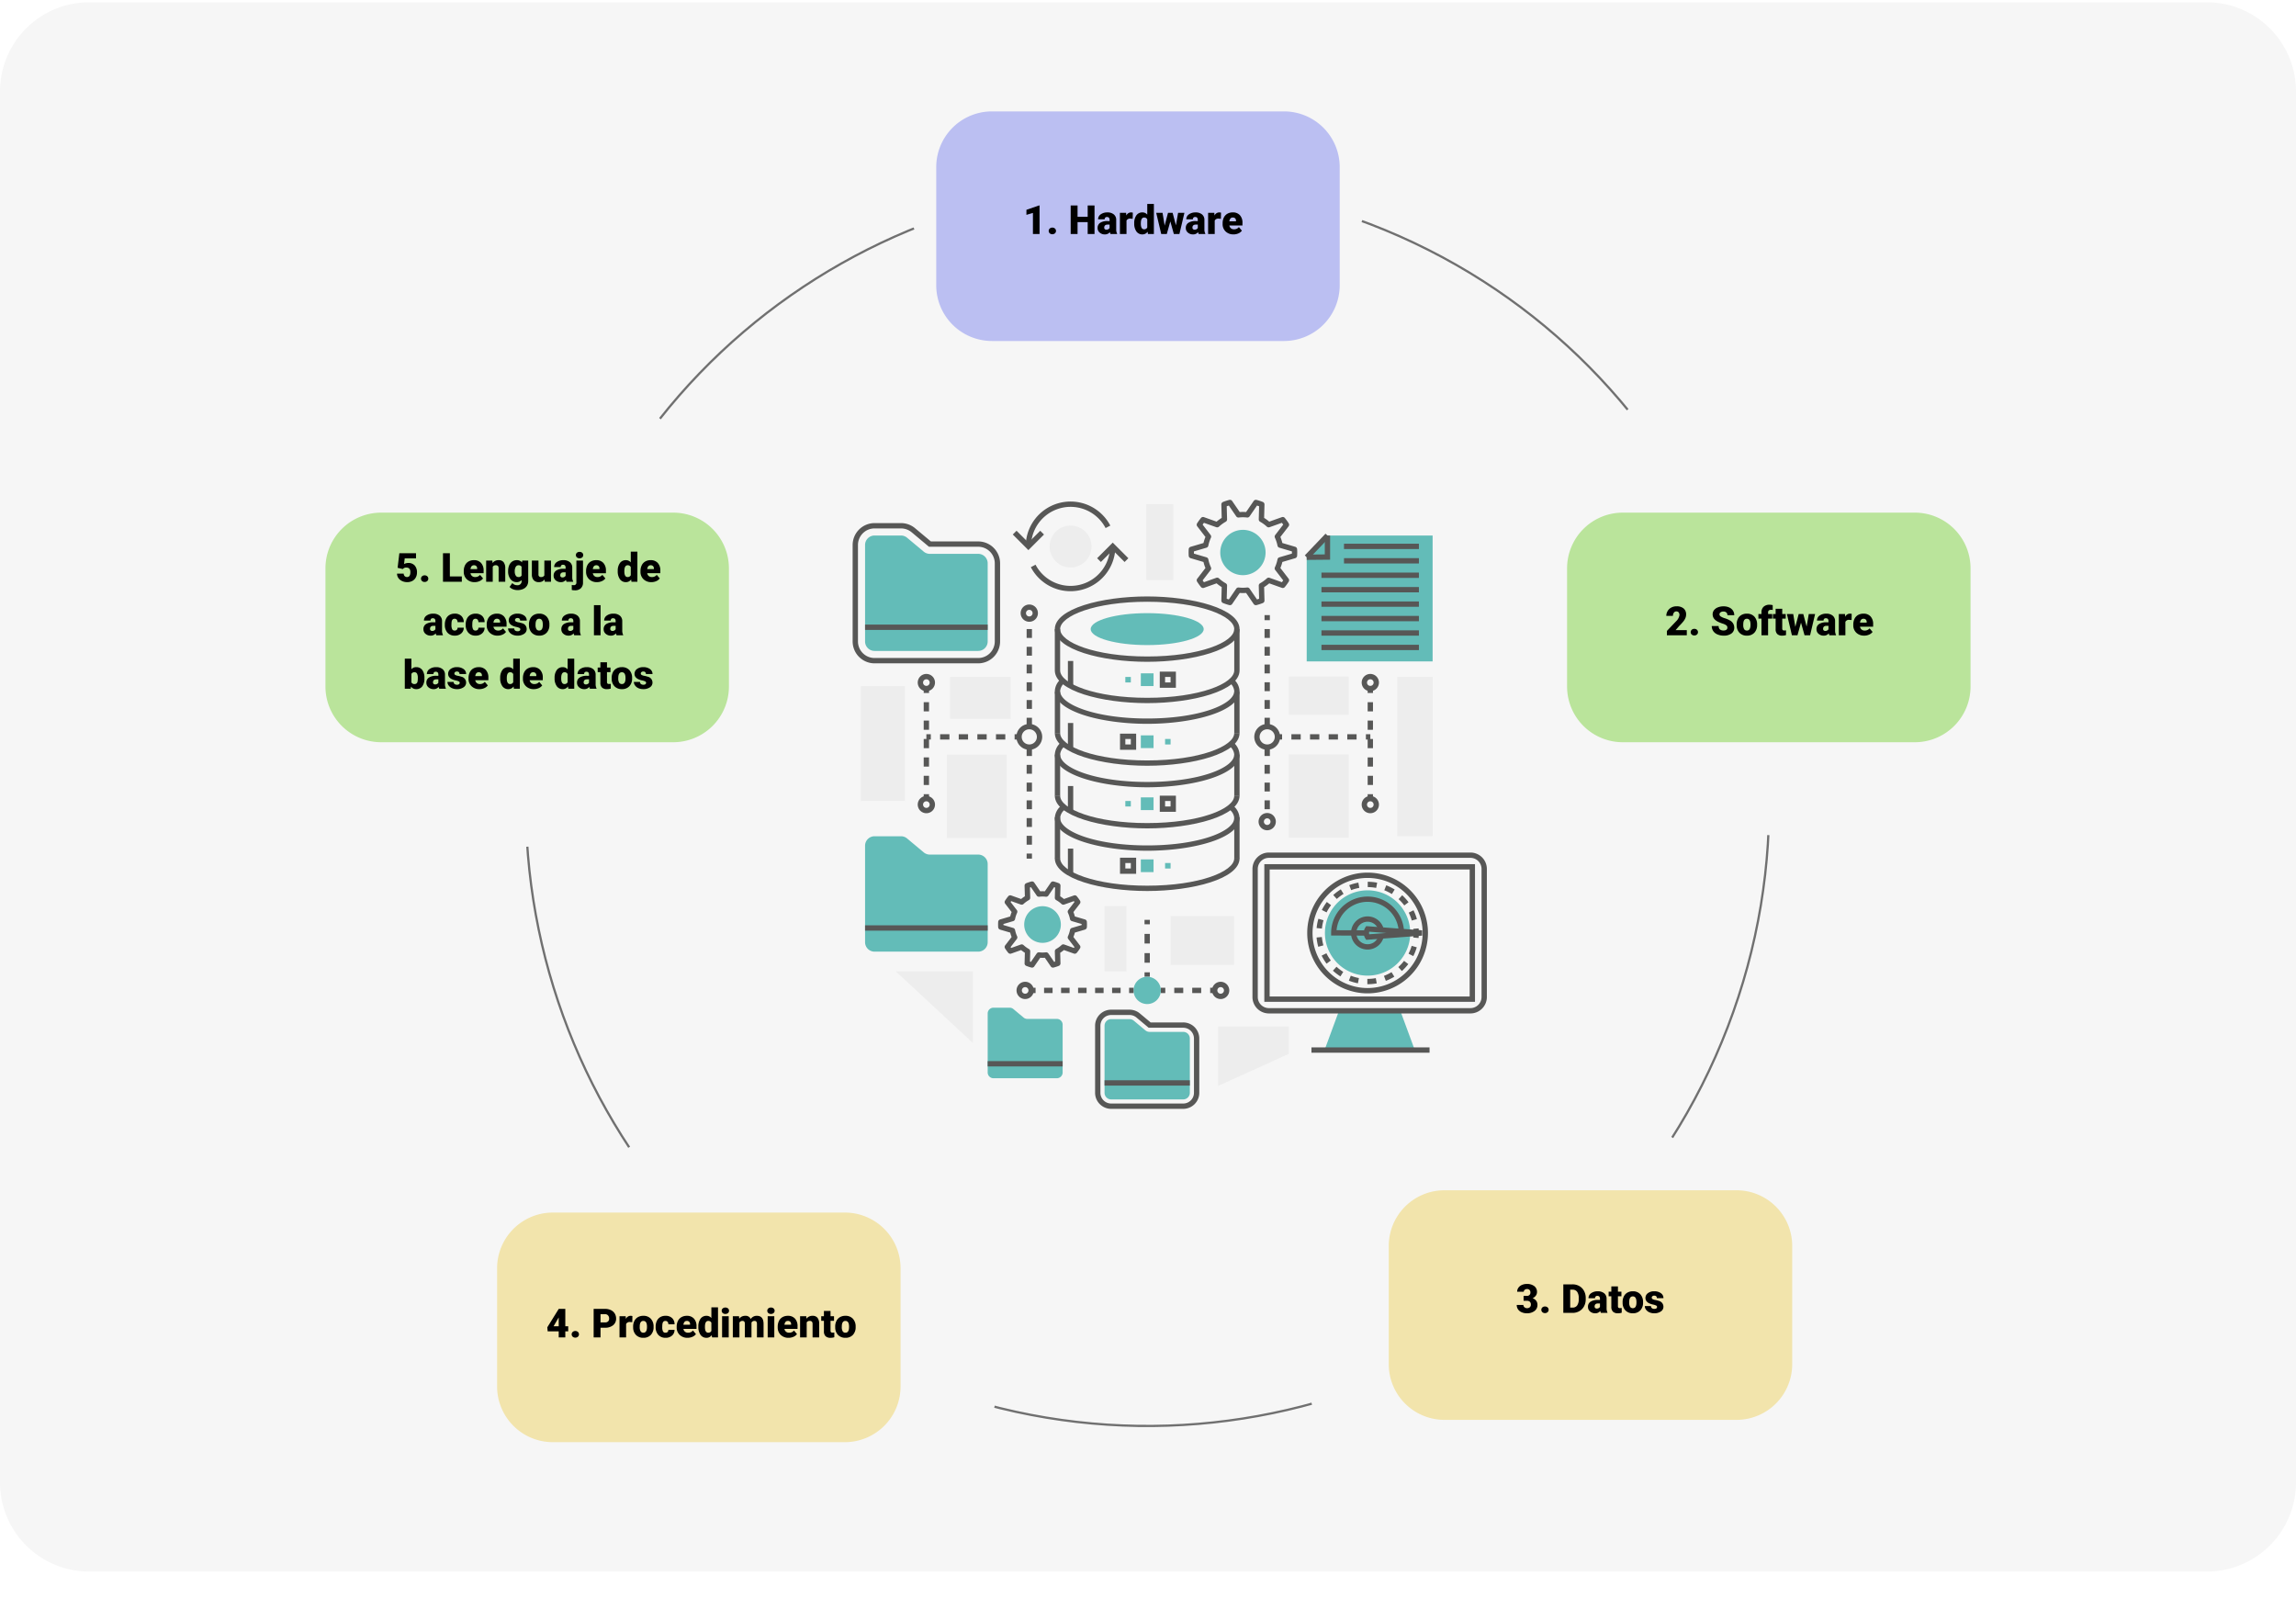 <svg xmlns="http://www.w3.org/2000/svg" xmlns:xlink="http://www.w3.org/1999/xlink" width="1030" height="721.677" viewBox="0 0 1030 721.677">
  <defs>
    <filter id="Trazado_196418" x="411" y="40.982" width="199" height="121" filterUnits="userSpaceOnUse">
      <feOffset dy="3" input="SourceAlpha"/>
      <feGaussianBlur stdDeviation="3" result="blur"/>
      <feFlood flood-opacity="0.161"/>
      <feComposite operator="in" in2="blur"/>
      <feComposite in="SourceGraphic"/>
    </filter>
    <filter id="Trazado_196419" x="137" y="220.982" width="199" height="121" filterUnits="userSpaceOnUse">
      <feOffset dy="3" input="SourceAlpha"/>
      <feGaussianBlur stdDeviation="3" result="blur-2"/>
      <feFlood flood-opacity="0.161"/>
      <feComposite operator="in" in2="blur-2"/>
      <feComposite in="SourceGraphic"/>
    </filter>
    <filter id="Trazado_196420" x="214" y="534.982" width="199" height="121" filterUnits="userSpaceOnUse">
      <feOffset dy="3" input="SourceAlpha"/>
      <feGaussianBlur stdDeviation="3" result="blur-3"/>
      <feFlood flood-opacity="0.161"/>
      <feComposite operator="in" in2="blur-3"/>
      <feComposite in="SourceGraphic"/>
    </filter>
    <filter id="Trazado_196297" x="694" y="220.982" width="199" height="121" filterUnits="userSpaceOnUse">
      <feOffset dy="3" input="SourceAlpha"/>
      <feGaussianBlur stdDeviation="3" result="blur-4"/>
      <feFlood flood-opacity="0.161"/>
      <feComposite operator="in" in2="blur-4"/>
      <feComposite in="SourceGraphic"/>
    </filter>
    <filter id="Trazado_191674" x="614" y="524.982" width="199" height="121" filterUnits="userSpaceOnUse">
      <feOffset dy="3" input="SourceAlpha"/>
      <feGaussianBlur stdDeviation="3" result="blur-5"/>
      <feFlood flood-opacity="0.161"/>
      <feComposite operator="in" in2="blur-5"/>
      <feComposite in="SourceGraphic"/>
    </filter>
  </defs>
  <g id="Grupo_131950" data-name="Grupo 131950" transform="translate(-285 -662.454)">
    <path id="Trazado_196417" data-name="Trazado 196417" d="M40,0H990a40,40,0,0,1,40,40V664a40,40,0,0,1-40,40H40A40,40,0,0,1,0,664V40A40,40,0,0,1,40,0Z" transform="translate(285 663.484)" fill="#f6f6f6"/>
    <g transform="matrix(1, 0, 0, 1, 285, 662.45)" filter="url(#Trazado_196418)">
      <path id="Trazado_196418-2" data-name="Trazado 196418" d="M25,0H156a25,25,0,0,1,25,25V78a25,25,0,0,1-25,25H25A25,25,0,0,1,0,78V25A25,25,0,0,1,25,0Z" transform="translate(420 46.98)" fill="#bbbff2"/>
    </g>
    <g transform="matrix(1, 0, 0, 1, 285, 662.45)" filter="url(#Trazado_196419)">
      <path id="Trazado_196419-2" data-name="Trazado 196419" d="M25,0H156a25,25,0,0,1,25,25V78a25,25,0,0,1-25,25H25A25,25,0,0,1,0,78V25A25,25,0,0,1,25,0Z" transform="translate(146 226.98)" fill="#bae49b"/>
    </g>
    <g transform="matrix(1, 0, 0, 1, 285, 662.45)" filter="url(#Trazado_196420)">
      <path id="Trazado_196420-2" data-name="Trazado 196420" d="M25,0H156a25,25,0,0,1,25,25V78a25,25,0,0,1-25,25H25A25,25,0,0,1,0,78V25A25,25,0,0,1,25,0Z" transform="translate(223 540.98)" fill="#f2e4ac"/>
    </g>
    <g transform="matrix(1, 0, 0, 1, 285, 662.45)" filter="url(#Trazado_196297)">
      <path id="Trazado_196297-2" data-name="Trazado 196297" d="M25,0H156a25,25,0,0,1,25,25V78a25,25,0,0,1-25,25H25A25,25,0,0,1,0,78V25A25,25,0,0,1,25,0Z" transform="translate(703 226.98)" fill="#bae49b"/>
    </g>
    <g transform="matrix(1, 0, 0, 1, 285, 662.45)" filter="url(#Trazado_191674)">
      <path id="Trazado_191674-2" data-name="Trazado 191674" d="M25,0H156a25,25,0,0,1,25,25V78a25,25,0,0,1-25,25H25A25,25,0,0,1,0,78V25A25,25,0,0,1,25,0Z" transform="translate(623 530.98)" fill="#f2e4ac"/>
    </g>
    <path id="Trazado_196421" data-name="Trazado 196421" d="M7.348,0H4.377V-9.457L1.459-8.6v-2.25L7.075-12.8h.272Zm5.739-2.874a1.686,1.686,0,0,1,1.169.417,1.37,1.37,0,0,1,.466,1.068,1.37,1.37,0,0,1-.466,1.068A1.686,1.686,0,0,1,13.087.1a1.672,1.672,0,0,1-1.173-.422,1.379,1.379,0,0,1-.461-1.063,1.379,1.379,0,0,1,.461-1.063A1.672,1.672,0,0,1,13.087-2.874ZM32.01,0H28.942V-5.344H24.4V0H21.313V-12.8H24.4v5.08h4.544V-12.8H32.01Zm7.172,0A3.344,3.344,0,0,1,38.9-.853,2.754,2.754,0,0,1,36.615.176,3.374,3.374,0,0,1,34.33-.637a2.588,2.588,0,0,1-.94-2.043,2.66,2.66,0,0,1,1.143-2.338,5.821,5.821,0,0,1,3.322-.791h.914v-.5q0-1.316-1.134-1.316A.927.927,0,0,0,36.58-6.587H33.618a2.655,2.655,0,0,1,1.173-2.239,4.931,4.931,0,0,1,2.993-.86,4.323,4.323,0,0,1,2.874.888,3.086,3.086,0,0,1,1.081,2.435v4.21a4.311,4.311,0,0,0,.4,2V0ZM37.327-1.934a1.652,1.652,0,0,0,.918-.237,1.487,1.487,0,0,0,.523-.536V-4.228h-.861q-1.547,0-1.547,1.389a.848.848,0,0,0,.272.655A.986.986,0,0,0,37.327-1.934Zm11.8-4.9-.976-.07a1.752,1.752,0,0,0-1.793.879V0H43.4V-9.51h2.777l.1,1.222a2.294,2.294,0,0,1,2.083-1.4,2.888,2.888,0,0,1,.826.105Zm.694,2a5.809,5.809,0,0,1,.976-3.56,3.211,3.211,0,0,1,2.725-1.3,2.731,2.731,0,0,1,2.145,1V-13.5h2.971V0H55.978l-.149-1.02a2.8,2.8,0,0,1-2.32,1.2,3.205,3.205,0,0,1-2.689-1.3A5.993,5.993,0,0,1,49.825-4.825Zm2.962.185q0,2.531,1.477,2.531a1.458,1.458,0,0,0,1.406-.826V-6.557A1.419,1.419,0,0,0,54.281-7.4Q52.91-7.4,52.8-5.186Zm15.75.738L69.5-9.51h2.839L70.093,0h-2.5L66.015-5.643,64.433,0h-2.5L59.687-9.51h2.839l.94,5.739L64.978-9.51h2.065ZM78.75,0a3.344,3.344,0,0,1-.281-.853A2.754,2.754,0,0,1,76.184.176,3.374,3.374,0,0,1,73.9-.637a2.588,2.588,0,0,1-.94-2.043A2.66,2.66,0,0,1,74.1-5.019a5.821,5.821,0,0,1,3.322-.791h.914v-.5q0-1.316-1.134-1.316a.927.927,0,0,0-1.055,1.042H73.187A2.655,2.655,0,0,1,74.36-8.825a4.931,4.931,0,0,1,2.993-.86,4.323,4.323,0,0,1,2.874.888,3.086,3.086,0,0,1,1.081,2.435v4.21a4.311,4.311,0,0,0,.4,2V0ZM76.9-1.934a1.652,1.652,0,0,0,.918-.237,1.487,1.487,0,0,0,.523-.536V-4.228h-.861q-1.547,0-1.547,1.389a.848.848,0,0,0,.272.655A.986.986,0,0,0,76.9-1.934Zm11.8-4.9-.976-.07a1.752,1.752,0,0,0-1.793.879V0H82.969V-9.51h2.777l.1,1.222a2.294,2.294,0,0,1,2.083-1.4,2.888,2.888,0,0,1,.826.105Zm5.669,7a4.889,4.889,0,0,1-3.542-1.305,4.507,4.507,0,0,1-1.354-3.4v-.246a5.84,5.84,0,0,1,.541-2.575,3.955,3.955,0,0,1,1.578-1.727,4.763,4.763,0,0,1,2.461-.611,4.117,4.117,0,0,1,3.164,1.244,4.887,4.887,0,0,1,1.16,3.467v1.151H92.487a2.135,2.135,0,0,0,.694,1.257,2.066,2.066,0,0,0,1.389.457,2.662,2.662,0,0,0,2.2-.984l1.354,1.6A3.784,3.784,0,0,1,96.552-.277,5.3,5.3,0,0,1,94.368.176ZM94.034-7.4q-1.3,0-1.547,1.723h2.988v-.229a1.467,1.467,0,0,0-.36-1.1A1.434,1.434,0,0,0,94.034-7.4Z" transform="translate(744 767.436)"/>
    <path id="Trazado_196422" data-name="Trazado 196422" d="M-58.632-6.251l.782-6.546h7.479v2.3h-5.071l-.29,2.542a3.493,3.493,0,0,1,.831-.327,3.79,3.79,0,0,1,1.006-.141,3.754,3.754,0,0,1,2.931,1.129,4.549,4.549,0,0,1,1.024,3.168,4.541,4.541,0,0,1-.549,2.228A3.776,3.776,0,0,1-52.031-.36a4.87,4.87,0,0,1-2.347.536,5.24,5.24,0,0,1-2.259-.5,4.052,4.052,0,0,1-1.652-1.361,3.308,3.308,0,0,1-.589-1.954h2.971a1.68,1.68,0,0,0,.448,1.114,1.423,1.423,0,0,0,1.063.412q1.494,0,1.494-2.21,0-2.044-1.828-2.044a1.824,1.824,0,0,0-1.547.667ZM-46.5-2.874a1.686,1.686,0,0,1,1.169.417,1.37,1.37,0,0,1,.466,1.068,1.37,1.37,0,0,1-.466,1.068A1.686,1.686,0,0,1-46.5.1a1.672,1.672,0,0,1-1.173-.422,1.379,1.379,0,0,1-.461-1.063,1.379,1.379,0,0,1,.461-1.063A1.672,1.672,0,0,1-46.5-2.874Zm11.312.5h5.37V0h-8.455V-12.8h3.085ZM-24.056.176A4.889,4.889,0,0,1-27.6-1.129a4.507,4.507,0,0,1-1.354-3.4v-.246a5.84,5.84,0,0,1,.541-2.575,3.955,3.955,0,0,1,1.578-1.727,4.763,4.763,0,0,1,2.461-.611,4.117,4.117,0,0,1,3.164,1.244,4.887,4.887,0,0,1,1.16,3.467v1.151h-5.889a2.135,2.135,0,0,0,.694,1.257,2.066,2.066,0,0,0,1.389.457,2.662,2.662,0,0,0,2.2-.984l1.354,1.6A3.784,3.784,0,0,1-21.872-.277,5.3,5.3,0,0,1-24.056.176ZM-24.39-7.4q-1.3,0-1.547,1.723h2.988v-.229a1.467,1.467,0,0,0-.36-1.1A1.434,1.434,0,0,0-24.39-7.4Zm8.253-2.109.1,1.116a3.225,3.225,0,0,1,2.716-1.292A2.713,2.713,0,0,1-11.1-8.8a4.226,4.226,0,0,1,.76,2.672V0h-2.971V-6a1.6,1.6,0,0,0-.29-1.059A1.342,1.342,0,0,0-14.66-7.4a1.413,1.413,0,0,0-1.292.686V0h-2.962V-9.51Zm7.084,4.685a6.421,6.421,0,0,1,.475-2.549A3.821,3.821,0,0,1-7.216-9.083a3.591,3.591,0,0,1,2.065-.6,2.855,2.855,0,0,1,2.32,1l.105-.826H-.035V-.36A4.009,4.009,0,0,1-.62,1.824,3.75,3.75,0,0,1-2.312,3.248a6.219,6.219,0,0,1-2.566.5,5.365,5.365,0,0,1-2.026-.4A3.657,3.657,0,0,1-8.4,2.32L-7.163.58a2.716,2.716,0,0,0,2.18.976A1.764,1.764,0,0,0-3.015-.466v-.3a2.781,2.781,0,0,1-2.153.94A3.437,3.437,0,0,1-7.98-1.156,5.517,5.517,0,0,1-9.053-4.72Zm2.971.185a3.383,3.383,0,0,0,.439,1.85,1.386,1.386,0,0,0,1.23.681,1.573,1.573,0,0,0,1.4-.642v-4a1.534,1.534,0,0,0-1.38-.65,1.4,1.4,0,0,0-1.239.708A3.858,3.858,0,0,0-6.082-4.641ZM7.313-1.028a3.054,3.054,0,0,1-2.54,1.2A3,3,0,0,1,2.4-.734a3.826,3.826,0,0,1-.8-2.615V-9.51H4.562v6.179A1.065,1.065,0,0,0,5.748-2.109,1.548,1.548,0,0,0,7.2-2.839V-9.51h2.979V0H7.4ZM17.156,0a3.344,3.344,0,0,1-.281-.853A2.754,2.754,0,0,1,14.59.176,3.374,3.374,0,0,1,12.3-.637a2.588,2.588,0,0,1-.94-2.043,2.66,2.66,0,0,1,1.143-2.338,5.821,5.821,0,0,1,3.322-.791h.914v-.5q0-1.316-1.134-1.316a.927.927,0,0,0-1.055,1.042H11.593a2.655,2.655,0,0,1,1.173-2.239,4.931,4.931,0,0,1,2.993-.86,4.323,4.323,0,0,1,2.874.888,3.086,3.086,0,0,1,1.081,2.435v4.21a4.311,4.311,0,0,0,.4,2V0ZM15.3-1.934a1.652,1.652,0,0,0,.918-.237,1.487,1.487,0,0,0,.523-.536V-4.228h-.861q-1.547,0-1.547,1.389a.848.848,0,0,0,.272.655A.986.986,0,0,0,15.3-1.934ZM24.539-9.51V.325a3.452,3.452,0,0,1-.967,2.6,3.714,3.714,0,0,1-2.672.914,6.308,6.308,0,0,1-1.4-.149V1.45a5.667,5.667,0,0,0,.835.079A1.084,1.084,0,0,0,21.568.308V-9.51Zm-3.19-2.452A1.322,1.322,0,0,1,21.806-13a1.724,1.724,0,0,1,1.187-.4,1.724,1.724,0,0,1,1.187.4,1.322,1.322,0,0,1,.457,1.037,1.322,1.322,0,0,1-.457,1.037,1.724,1.724,0,0,1-1.187.4,1.724,1.724,0,0,1-1.187-.4A1.322,1.322,0,0,1,21.349-11.962ZM30.814.176a4.889,4.889,0,0,1-3.542-1.305,4.507,4.507,0,0,1-1.354-3.4v-.246a5.84,5.84,0,0,1,.541-2.575,3.955,3.955,0,0,1,1.578-1.727A4.763,4.763,0,0,1,30.5-9.686a4.117,4.117,0,0,1,3.164,1.244,4.887,4.887,0,0,1,1.16,3.467v1.151H28.934a2.135,2.135,0,0,0,.694,1.257,2.066,2.066,0,0,0,1.389.457,2.662,2.662,0,0,0,2.2-.984l1.354,1.6A3.784,3.784,0,0,1,33-.277,5.3,5.3,0,0,1,30.814.176ZM30.48-7.4q-1.3,0-1.547,1.723h2.988v-.229a1.467,1.467,0,0,0-.36-1.1A1.434,1.434,0,0,0,30.48-7.4Zm9.642,2.575a5.809,5.809,0,0,1,.976-3.56,3.211,3.211,0,0,1,2.725-1.3,2.731,2.731,0,0,1,2.145,1V-13.5h2.971V0H46.274l-.149-1.02A2.8,2.8,0,0,1,43.8.176a3.205,3.205,0,0,1-2.689-1.3A5.993,5.993,0,0,1,40.122-4.825Zm2.962.185q0,2.531,1.477,2.531a1.458,1.458,0,0,0,1.406-.826V-6.557A1.419,1.419,0,0,0,44.578-7.4q-1.371,0-1.485,2.215ZM55.222.176A4.889,4.889,0,0,1,51.68-1.129a4.507,4.507,0,0,1-1.354-3.4v-.246a5.84,5.84,0,0,1,.541-2.575,3.955,3.955,0,0,1,1.578-1.727,4.763,4.763,0,0,1,2.461-.611,4.117,4.117,0,0,1,3.164,1.244,4.887,4.887,0,0,1,1.16,3.467v1.151H53.341a2.135,2.135,0,0,0,.694,1.257,2.066,2.066,0,0,0,1.389.457,2.662,2.662,0,0,0,2.2-.984l1.354,1.6A3.784,3.784,0,0,1,57.406-.277,5.3,5.3,0,0,1,55.222.176ZM54.888-7.4q-1.3,0-1.547,1.723h2.988v-.229a1.467,1.467,0,0,0-.36-1.1A1.434,1.434,0,0,0,54.888-7.4ZM-41.256,24a3.344,3.344,0,0,1-.281-.853,2.754,2.754,0,0,1-2.285,1.028,3.374,3.374,0,0,1-2.285-.813,2.588,2.588,0,0,1-.94-2.043,2.66,2.66,0,0,1,1.143-2.338,5.821,5.821,0,0,1,3.322-.791h.914v-.5q0-1.316-1.134-1.316a.927.927,0,0,0-1.055,1.042h-2.962a2.655,2.655,0,0,1,1.173-2.239,4.931,4.931,0,0,1,2.993-.86,4.323,4.323,0,0,1,2.874.888A3.086,3.086,0,0,1-38.7,17.637v4.21a4.311,4.311,0,0,0,.4,2V24Zm-1.854-1.934a1.652,1.652,0,0,0,.918-.237,1.487,1.487,0,0,0,.523-.536V19.772h-.861q-1.547,0-1.547,1.389a.848.848,0,0,0,.272.655A.986.986,0,0,0-43.11,22.066Zm10.072-.176a1.317,1.317,0,0,0,.967-.338,1.241,1.241,0,0,0,.334-.945h2.777a3.288,3.288,0,0,1-1.121,2.566,4.168,4.168,0,0,1-2.887,1,4.22,4.22,0,0,1-3.27-1.3,5.125,5.125,0,0,1-1.2-3.6v-.123A5.792,5.792,0,0,1-36.9,16.6a3.872,3.872,0,0,1,1.534-1.7,4.573,4.573,0,0,1,2.373-.593,4.116,4.116,0,0,1,2.944,1.028,3.647,3.647,0,0,1,1.09,2.786h-2.777A1.626,1.626,0,0,0-32.1,17a1.244,1.244,0,0,0-.967-.4q-1.151,0-1.345,1.468a10.357,10.357,0,0,0-.062,1.283,4.068,4.068,0,0,0,.343,1.986A1.187,1.187,0,0,0-33.038,21.891Zm9.352,0a1.317,1.317,0,0,0,.967-.338,1.241,1.241,0,0,0,.334-.945h2.777a3.288,3.288,0,0,1-1.121,2.566,4.168,4.168,0,0,1-2.887,1,4.22,4.22,0,0,1-3.27-1.3,5.125,5.125,0,0,1-1.2-3.6v-.123a5.792,5.792,0,0,1,.532-2.544,3.872,3.872,0,0,1,1.534-1.7,4.573,4.573,0,0,1,2.373-.593A4.116,4.116,0,0,1-20.7,15.343a3.647,3.647,0,0,1,1.09,2.786h-2.777A1.626,1.626,0,0,0-22.746,17a1.244,1.244,0,0,0-.967-.4q-1.151,0-1.345,1.468a10.357,10.357,0,0,0-.062,1.283,4.068,4.068,0,0,0,.343,1.986A1.187,1.187,0,0,0-23.687,21.891Zm9.932,2.285A4.889,4.889,0,0,1-17.3,22.871a4.507,4.507,0,0,1-1.354-3.4v-.246a5.84,5.84,0,0,1,.541-2.575,3.955,3.955,0,0,1,1.578-1.727,4.763,4.763,0,0,1,2.461-.611,4.117,4.117,0,0,1,3.164,1.244,4.887,4.887,0,0,1,1.16,3.467v1.151h-5.889a2.135,2.135,0,0,0,.694,1.257,2.066,2.066,0,0,0,1.389.457,2.662,2.662,0,0,0,2.2-.984l1.354,1.6a3.784,3.784,0,0,1-1.569,1.217A5.3,5.3,0,0,1-13.755,24.176Zm-.334-7.576q-1.3,0-1.547,1.723h2.988v-.229a1.467,1.467,0,0,0-.36-1.1A1.434,1.434,0,0,0-14.089,16.6Zm10.512,4.729a.684.684,0,0,0-.4-.606,6.016,6.016,0,0,0-1.5-.475A6.853,6.853,0,0,1-7.3,19.6a3.062,3.062,0,0,1-1.1-.971,2.319,2.319,0,0,1-.378-1.31A2.628,2.628,0,0,1-7.7,15.163a4.453,4.453,0,0,1,2.83-.848,4.934,4.934,0,0,1,3.023.853A2.666,2.666,0,0,1-.7,17.408H-3.674q0-1.143-1.2-1.143a1.194,1.194,0,0,0-.782.259.8.8,0,0,0-.316.646.737.737,0,0,0,.387.642,3.654,3.654,0,0,0,1.235.4,10.671,10.671,0,0,1,1.49.378A2.706,2.706,0,0,1-.721,21.24a2.491,2.491,0,0,1-1.156,2.118,5.068,5.068,0,0,1-2.993.817,5.172,5.172,0,0,1-2.18-.439,3.645,3.645,0,0,1-1.494-1.2,2.707,2.707,0,0,1-.536-1.591h2.769a1.145,1.145,0,0,0,.439.962,1.808,1.808,0,0,0,1.081.3,1.422,1.422,0,0,0,.91-.246A.787.787,0,0,0-3.577,21.328ZM.29,19.157a5.613,5.613,0,0,1,.554-2.536,3.96,3.96,0,0,1,1.591-1.709,4.791,4.791,0,0,1,2.435-.6,4.373,4.373,0,0,1,3.366,1.323,5.076,5.076,0,0,1,1.23,3.6v.105a4.925,4.925,0,0,1-1.235,3.529,4.384,4.384,0,0,1-3.344,1.305,4.434,4.434,0,0,1-3.261-1.217A4.761,4.761,0,0,1,.3,19.658Zm2.962.185a3.538,3.538,0,0,0,.413,1.934,1.376,1.376,0,0,0,1.222.615q1.582,0,1.617-2.435v-.3Q6.5,16.6,4.869,16.6q-1.485,0-1.608,2.206ZM20.61,24a3.344,3.344,0,0,1-.281-.853,2.754,2.754,0,0,1-2.285,1.028,3.374,3.374,0,0,1-2.285-.813,2.588,2.588,0,0,1-.94-2.043,2.66,2.66,0,0,1,1.143-2.338,5.821,5.821,0,0,1,3.322-.791H20.2v-.5q0-1.316-1.134-1.316a.927.927,0,0,0-1.055,1.042H15.047a2.655,2.655,0,0,1,1.173-2.239,4.931,4.931,0,0,1,2.993-.86,4.323,4.323,0,0,1,2.874.888,3.086,3.086,0,0,1,1.081,2.435v4.21a4.311,4.311,0,0,0,.4,2V24Zm-1.854-1.934a1.652,1.652,0,0,0,.918-.237,1.487,1.487,0,0,0,.523-.536V19.772h-.861q-1.547,0-1.547,1.389a.848.848,0,0,0,.272.655A.986.986,0,0,0,18.756,22.066ZM32.414,24H29.443V10.5h2.971Zm7.181,0a3.344,3.344,0,0,1-.281-.853,2.754,2.754,0,0,1-2.285,1.028,3.374,3.374,0,0,1-2.285-.813,2.588,2.588,0,0,1-.94-2.043,2.66,2.66,0,0,1,1.143-2.338,5.821,5.821,0,0,1,3.322-.791h.914v-.5q0-1.316-1.134-1.316a.927.927,0,0,0-1.055,1.042H34.031A2.655,2.655,0,0,1,35.2,15.175a4.931,4.931,0,0,1,2.993-.86,4.323,4.323,0,0,1,2.874.888,3.086,3.086,0,0,1,1.081,2.435v4.21a4.311,4.311,0,0,0,.4,2V24ZM37.74,22.066a1.652,1.652,0,0,0,.918-.237,1.487,1.487,0,0,0,.523-.536V19.772H38.32q-1.547,0-1.547,1.389a.848.848,0,0,0,.272.655A.986.986,0,0,0,37.74,22.066ZM-46.6,43.324a5.8,5.8,0,0,1-.967,3.595,3.238,3.238,0,0,1-2.725,1.257,2.81,2.81,0,0,1-2.338-1.151l-.123.976h-2.654V34.5h2.962v4.755a2.711,2.711,0,0,1,2.136-.94,3.239,3.239,0,0,1,2.742,1.274,5.826,5.826,0,0,1,.967,3.586Zm-2.971-.189a3.866,3.866,0,0,0-.365-1.952,1.229,1.229,0,0,0-1.121-.584,1.418,1.418,0,0,0-1.389.763v3.773a1.426,1.426,0,0,0,1.406.755,1.258,1.258,0,0,0,1.327-1.018A7.309,7.309,0,0,0-49.57,43.135ZM-39.937,48a3.344,3.344,0,0,1-.281-.853A2.754,2.754,0,0,1-42.5,48.176a3.374,3.374,0,0,1-2.285-.813,2.588,2.588,0,0,1-.94-2.043,2.66,2.66,0,0,1,1.143-2.338,5.821,5.821,0,0,1,3.322-.791h.914v-.5q0-1.316-1.134-1.316a.927.927,0,0,0-1.055,1.042H-45.5a2.655,2.655,0,0,1,1.173-2.239,4.931,4.931,0,0,1,2.993-.86,4.323,4.323,0,0,1,2.874.888,3.086,3.086,0,0,1,1.081,2.435v4.21a4.311,4.311,0,0,0,.4,2V48Zm-1.854-1.934a1.652,1.652,0,0,0,.918-.237,1.487,1.487,0,0,0,.523-.536V43.772h-.861q-1.547,0-1.547,1.389a.848.848,0,0,0,.272.655A.986.986,0,0,0-41.792,46.066Zm11.03-.738a.684.684,0,0,0-.4-.606,6.016,6.016,0,0,0-1.5-.475,6.853,6.853,0,0,1-1.828-.646,3.062,3.062,0,0,1-1.1-.971,2.319,2.319,0,0,1-.378-1.31,2.628,2.628,0,0,1,1.081-2.158,4.453,4.453,0,0,1,2.83-.848,4.934,4.934,0,0,1,3.023.853,2.666,2.666,0,0,1,1.143,2.241h-2.971q0-1.143-1.2-1.143a1.194,1.194,0,0,0-.782.259.8.8,0,0,0-.316.646.737.737,0,0,0,.387.642,3.654,3.654,0,0,0,1.235.4,10.671,10.671,0,0,1,1.49.378,2.706,2.706,0,0,1,2.145,2.646,2.491,2.491,0,0,1-1.156,2.118,5.068,5.068,0,0,1-2.993.817,5.172,5.172,0,0,1-2.18-.439,3.645,3.645,0,0,1-1.494-1.2,2.707,2.707,0,0,1-.536-1.591H-33.5a1.145,1.145,0,0,0,.439.962,1.808,1.808,0,0,0,1.081.3,1.422,1.422,0,0,0,.91-.246A.787.787,0,0,0-30.762,45.328Zm8.842,2.848a4.889,4.889,0,0,1-3.542-1.305,4.507,4.507,0,0,1-1.354-3.4v-.246a5.84,5.84,0,0,1,.541-2.575A3.955,3.955,0,0,1-24.7,38.925a4.763,4.763,0,0,1,2.461-.611,4.117,4.117,0,0,1,3.164,1.244,4.887,4.887,0,0,1,1.16,3.467v1.151H-23.8a2.135,2.135,0,0,0,.694,1.257,2.066,2.066,0,0,0,1.389.457,2.662,2.662,0,0,0,2.2-.984l1.354,1.6a3.784,3.784,0,0,1-1.569,1.217A5.3,5.3,0,0,1-21.92,48.176Zm-.334-7.576q-1.3,0-1.547,1.723h2.988v-.229a1.467,1.467,0,0,0-.36-1.1A1.434,1.434,0,0,0-22.254,40.6Zm9.642,2.575a5.809,5.809,0,0,1,.976-3.56,3.211,3.211,0,0,1,2.725-1.3,2.731,2.731,0,0,1,2.145,1V34.5H-3.8V48H-6.46l-.149-1.02a2.8,2.8,0,0,1-2.32,1.2,3.205,3.205,0,0,1-2.689-1.3A5.993,5.993,0,0,1-12.612,43.175Zm2.962.185q0,2.531,1.477,2.531a1.458,1.458,0,0,0,1.406-.826V41.443A1.419,1.419,0,0,0-8.156,40.6q-1.371,0-1.485,2.215ZM2.487,48.176a4.889,4.889,0,0,1-3.542-1.305,4.507,4.507,0,0,1-1.354-3.4v-.246a5.84,5.84,0,0,1,.541-2.575A3.955,3.955,0,0,1-.29,38.925a4.763,4.763,0,0,1,2.461-.611,4.117,4.117,0,0,1,3.164,1.244A4.887,4.887,0,0,1,6.5,43.025v1.151H.606A2.135,2.135,0,0,0,1.3,45.434a2.066,2.066,0,0,0,1.389.457,2.662,2.662,0,0,0,2.2-.984l1.354,1.6a3.784,3.784,0,0,1-1.569,1.217A5.3,5.3,0,0,1,2.487,48.176ZM2.153,40.6q-1.3,0-1.547,1.723H3.595v-.229a1.467,1.467,0,0,0-.36-1.1A1.434,1.434,0,0,0,2.153,40.6Zm9.642,2.575a5.809,5.809,0,0,1,.976-3.56,3.211,3.211,0,0,1,2.725-1.3,2.731,2.731,0,0,1,2.145,1V34.5H20.61V48H17.947L17.8,46.98a2.8,2.8,0,0,1-2.32,1.2,3.205,3.205,0,0,1-2.689-1.3A5.993,5.993,0,0,1,11.795,43.175Zm2.962.185q0,2.531,1.477,2.531a1.458,1.458,0,0,0,1.406-.826V41.443a1.419,1.419,0,0,0-1.389-.844q-1.371,0-1.485,2.215ZM27.65,48a3.344,3.344,0,0,1-.281-.853,2.754,2.754,0,0,1-2.285,1.028,3.374,3.374,0,0,1-2.285-.813,2.588,2.588,0,0,1-.94-2.043A2.66,2.66,0,0,1,23,42.981a5.821,5.821,0,0,1,3.322-.791h.914v-.5q0-1.316-1.134-1.316a.927.927,0,0,0-1.055,1.042H22.087a2.655,2.655,0,0,1,1.173-2.239,4.931,4.931,0,0,1,2.993-.86,4.323,4.323,0,0,1,2.874.888,3.086,3.086,0,0,1,1.081,2.435v4.21a4.311,4.311,0,0,0,.4,2V48ZM25.8,46.066a1.652,1.652,0,0,0,.918-.237,1.487,1.487,0,0,0,.523-.536V43.772h-.861q-1.547,0-1.547,1.389a.848.848,0,0,0,.272.655A.986.986,0,0,0,25.8,46.066Zm9.5-9.94V38.49h1.564v2.057H35.3V44.9a1.111,1.111,0,0,0,.193.747,1.037,1.037,0,0,0,.765.211,4.345,4.345,0,0,0,.738-.053v2.118a5.466,5.466,0,0,1-1.67.255,3.1,3.1,0,0,1-2.259-.721,2.954,2.954,0,0,1-.729-2.188v-4.72H31.122V38.49h1.213V36.126Zm2.092,7.031a5.613,5.613,0,0,1,.554-2.536,3.96,3.96,0,0,1,1.591-1.709,4.791,4.791,0,0,1,2.435-.6,4.373,4.373,0,0,1,3.366,1.323,5.076,5.076,0,0,1,1.23,3.6v.105a4.925,4.925,0,0,1-1.235,3.529,4.384,4.384,0,0,1-3.344,1.305,4.434,4.434,0,0,1-3.261-1.217,4.761,4.761,0,0,1-1.327-3.3Zm2.962.185a3.538,3.538,0,0,0,.413,1.934,1.376,1.376,0,0,0,1.222.615q1.582,0,1.617-2.435v-.3q0-2.558-1.635-2.558-1.485,0-1.608,2.206Zm12.5,1.986a.684.684,0,0,0-.4-.606,6.016,6.016,0,0,0-1.5-.475,6.853,6.853,0,0,1-1.828-.646,3.062,3.062,0,0,1-1.1-.971,2.319,2.319,0,0,1-.378-1.31,2.628,2.628,0,0,1,1.081-2.158,4.453,4.453,0,0,1,2.83-.848,4.934,4.934,0,0,1,3.023.853,2.666,2.666,0,0,1,1.143,2.241H52.752q0-1.143-1.2-1.143a1.194,1.194,0,0,0-.782.259.8.8,0,0,0-.316.646.737.737,0,0,0,.387.642,3.654,3.654,0,0,0,1.235.4,10.671,10.671,0,0,1,1.49.378,2.706,2.706,0,0,1,2.145,2.646,2.491,2.491,0,0,1-1.156,2.118,5.068,5.068,0,0,1-2.993.817,5.172,5.172,0,0,1-2.18-.439,3.645,3.645,0,0,1-1.494-1.2,2.707,2.707,0,0,1-.536-1.591h2.769a1.145,1.145,0,0,0,.439.962,1.808,1.808,0,0,0,1.081.3,1.422,1.422,0,0,0,.91-.246A.787.787,0,0,0,52.849,45.328Z" transform="translate(522 923.436)"/>
    <path id="Trazado_196423" data-name="Trazado 196423" d="M8.6-5h1.3v2.285H8.6V0H5.643V-2.716H.694L.519-4.526l5.124-8.244V-12.8H8.6ZM3.34-5h2.3V-8.938l-.185.3Zm9.747,2.127a1.686,1.686,0,0,1,1.169.417,1.37,1.37,0,0,1,.466,1.068,1.37,1.37,0,0,1-.466,1.068A1.686,1.686,0,0,1,13.087.1a1.672,1.672,0,0,1-1.173-.422,1.379,1.379,0,0,1-.461-1.063,1.379,1.379,0,0,1,.461-1.063A1.672,1.672,0,0,1,13.087-2.874ZM24.4-4.342V0H21.313V-12.8H26.42a5.948,5.948,0,0,1,2.6.541,4.074,4.074,0,0,1,1.749,1.538,4.2,4.2,0,0,1,.62,2.263,3.7,3.7,0,0,1-1.34,2.993,5.561,5.561,0,0,1-3.678,1.121Zm0-2.382H26.42a1.906,1.906,0,0,0,1.367-.448,1.665,1.665,0,0,0,.47-1.266,2.059,2.059,0,0,0-.483-1.433,1.712,1.712,0,0,0-1.318-.545H24.4Zm14.247-.105L37.67-6.9a1.752,1.752,0,0,0-1.793.879V0H32.915V-9.51h2.777l.1,1.222a2.294,2.294,0,0,1,2.083-1.4,2.888,2.888,0,0,1,.826.105Zm.378,1.986a5.613,5.613,0,0,1,.554-2.536,3.96,3.96,0,0,1,1.591-1.709,4.791,4.791,0,0,1,2.435-.6,4.373,4.373,0,0,1,3.366,1.323,5.076,5.076,0,0,1,1.23,3.6v.105a4.925,4.925,0,0,1-1.235,3.529A4.384,4.384,0,0,1,43.62.176a4.434,4.434,0,0,1-3.261-1.217,4.761,4.761,0,0,1-1.327-3.3Zm2.962.185A3.538,3.538,0,0,0,42.4-2.725a1.376,1.376,0,0,0,1.222.615q1.582,0,1.617-2.435v-.3Q45.237-7.4,43.6-7.4q-1.485,0-1.608,2.206Zm11.54,2.549a1.317,1.317,0,0,0,.967-.338,1.241,1.241,0,0,0,.334-.945H57.6A3.288,3.288,0,0,1,56.483-.826a4.168,4.168,0,0,1-2.887,1,4.22,4.22,0,0,1-3.27-1.3,5.125,5.125,0,0,1-1.2-3.6v-.123A5.792,5.792,0,0,1,49.663-7.4a3.872,3.872,0,0,1,1.534-1.7,4.573,4.573,0,0,1,2.373-.593,4.116,4.116,0,0,1,2.944,1.028A3.647,3.647,0,0,1,57.6-5.871H54.826A1.626,1.626,0,0,0,54.466-7a1.244,1.244,0,0,0-.967-.4q-1.151,0-1.345,1.468a10.357,10.357,0,0,0-.062,1.283,4.068,4.068,0,0,0,.343,1.986A1.187,1.187,0,0,0,53.525-2.109ZM63.457.176a4.889,4.889,0,0,1-3.542-1.305,4.507,4.507,0,0,1-1.354-3.4v-.246A5.84,5.84,0,0,1,59.1-7.348,3.955,3.955,0,0,1,60.68-9.075a4.763,4.763,0,0,1,2.461-.611A4.117,4.117,0,0,1,66.3-8.442a4.887,4.887,0,0,1,1.16,3.467v1.151H61.576a2.135,2.135,0,0,0,.694,1.257,2.066,2.066,0,0,0,1.389.457,2.662,2.662,0,0,0,2.2-.984l1.354,1.6A3.784,3.784,0,0,1,65.641-.277,5.3,5.3,0,0,1,63.457.176ZM63.123-7.4q-1.3,0-1.547,1.723h2.988v-.229a1.467,1.467,0,0,0-.36-1.1A1.434,1.434,0,0,0,63.123-7.4Zm5.159,2.575a5.809,5.809,0,0,1,.976-3.56,3.211,3.211,0,0,1,2.725-1.3,2.731,2.731,0,0,1,2.145,1V-13.5H77.1V0H74.435l-.149-1.02a2.8,2.8,0,0,1-2.32,1.2,3.205,3.205,0,0,1-2.689-1.3A5.993,5.993,0,0,1,68.282-4.825Zm2.962.185q0,2.531,1.477,2.531a1.458,1.458,0,0,0,1.406-.826V-6.557A1.419,1.419,0,0,0,72.738-7.4q-1.371,0-1.485,2.215ZM81.905,0H78.935V-9.51h2.971ZM78.759-11.962A1.322,1.322,0,0,1,79.216-13a1.724,1.724,0,0,1,1.187-.4,1.724,1.724,0,0,1,1.187.4,1.322,1.322,0,0,1,.457,1.037,1.322,1.322,0,0,1-.457,1.037,1.724,1.724,0,0,1-1.187.4,1.724,1.724,0,0,1-1.187-.4A1.322,1.322,0,0,1,78.759-11.962Zm7.77,2.452.1,1.116a3.27,3.27,0,0,1,2.716-1.292,2.407,2.407,0,0,1,2.435,1.433A3.165,3.165,0,0,1,94.57-9.686q2.892,0,2.971,3.5V0H94.57V-6a1.813,1.813,0,0,0-.246-1.063,1.048,1.048,0,0,0-.9-.334,1.4,1.4,0,0,0-1.31.782l.009.123V0H89.156V-5.985a1.906,1.906,0,0,0-.237-1.081,1.045,1.045,0,0,0-.905-.334,1.42,1.42,0,0,0-1.3.782V0H83.751V-9.51ZM102.357,0H99.387V-9.51h2.971ZM99.211-11.962A1.322,1.322,0,0,1,99.668-13a1.724,1.724,0,0,1,1.187-.4,1.724,1.724,0,0,1,1.187.4,1.322,1.322,0,0,1,.457,1.037,1.322,1.322,0,0,1-.457,1.037,1.724,1.724,0,0,1-1.187.4,1.724,1.724,0,0,1-1.187-.4A1.322,1.322,0,0,1,99.211-11.962ZM108.782.176a4.889,4.889,0,0,1-3.542-1.305,4.507,4.507,0,0,1-1.354-3.4v-.246a5.84,5.84,0,0,1,.541-2.575A3.955,3.955,0,0,1,106-9.075a4.763,4.763,0,0,1,2.461-.611,4.117,4.117,0,0,1,3.164,1.244,4.887,4.887,0,0,1,1.16,3.467v1.151H106.9a2.135,2.135,0,0,0,.694,1.257,2.066,2.066,0,0,0,1.389.457,2.662,2.662,0,0,0,2.2-.984l1.354,1.6a3.784,3.784,0,0,1-1.569,1.217A5.3,5.3,0,0,1,108.782.176ZM108.448-7.4q-1.3,0-1.547,1.723h2.988v-.229a1.467,1.467,0,0,0-.36-1.1A1.434,1.434,0,0,0,108.448-7.4ZM116.7-9.51l.1,1.116a3.225,3.225,0,0,1,2.716-1.292,2.713,2.713,0,0,1,2.219.888,4.226,4.226,0,0,1,.76,2.672V0h-2.971V-6a1.6,1.6,0,0,0-.29-1.059,1.342,1.342,0,0,0-1.055-.338,1.413,1.413,0,0,0-1.292.686V0h-2.962V-9.51Zm10.881-2.364V-9.51h1.564v2.057h-1.564V-3.1a1.111,1.111,0,0,0,.193.747,1.037,1.037,0,0,0,.765.211,4.345,4.345,0,0,0,.738-.053V-.079a5.466,5.466,0,0,1-1.67.255,3.1,3.1,0,0,1-2.259-.721,2.954,2.954,0,0,1-.729-2.188v-4.72h-1.213V-9.51h1.213v-2.364Zm2.092,7.031a5.613,5.613,0,0,1,.554-2.536,3.96,3.96,0,0,1,1.591-1.709,4.791,4.791,0,0,1,2.435-.6,4.373,4.373,0,0,1,3.366,1.323,5.076,5.076,0,0,1,1.23,3.6v.105a4.925,4.925,0,0,1-1.235,3.529A4.384,4.384,0,0,1,134.271.176a4.434,4.434,0,0,1-3.261-1.217,4.761,4.761,0,0,1-1.327-3.3Zm2.962.185a3.538,3.538,0,0,0,.413,1.934,1.376,1.376,0,0,0,1.222.615q1.582,0,1.617-2.435v-.3q0-2.558-1.635-2.558-1.485,0-1.608,2.206Z" transform="translate(530 1262.436)"/>
    <path id="Trazado_196424" data-name="Trazado 196424" d="M9.712,0H.782V-1.934L4.9-6.258A4.909,4.909,0,0,0,6.416-9.009a1.913,1.913,0,0,0-.36-1.257A1.287,1.287,0,0,0,5.01-10.7a1.3,1.3,0,0,0-1.1.576,2.366,2.366,0,0,0-.422,1.437H.519a4.2,4.2,0,0,1,.589-2.175,4.129,4.129,0,0,1,1.635-1.56,4.856,4.856,0,0,1,2.338-.562,4.777,4.777,0,0,1,3.195.958A3.42,3.42,0,0,1,9.4-9.272,4,4,0,0,1,9.114-7.8,6.456,6.456,0,0,1,8.24-6.3a22.029,22.029,0,0,1-1.912,2.1L4.676-2.285H9.712Zm3.375-2.874a1.686,1.686,0,0,1,1.169.417,1.37,1.37,0,0,1,.466,1.068,1.37,1.37,0,0,1-.466,1.068A1.686,1.686,0,0,1,13.087.1a1.672,1.672,0,0,1-1.173-.422,1.379,1.379,0,0,1-.461-1.063,1.379,1.379,0,0,1,.461-1.063A1.672,1.672,0,0,1,13.087-2.874ZM27.914-3.4a1.268,1.268,0,0,0-.479-1.055,5.954,5.954,0,0,0-1.683-.782,16.147,16.147,0,0,1-1.969-.782Q21.3-7.242,21.3-9.378a3.011,3.011,0,0,1,.62-1.876,4.008,4.008,0,0,1,1.753-1.266,6.823,6.823,0,0,1,2.549-.453,5.969,5.969,0,0,1,2.474.492,3.917,3.917,0,0,1,1.7,1.4A3.661,3.661,0,0,1,31-9H27.923a1.547,1.547,0,0,0-.479-1.213,1.867,1.867,0,0,0-1.3-.431,2.106,2.106,0,0,0-1.305.365,1.119,1.119,0,0,0-.479.927,1.127,1.127,0,0,0,.527.892,6.65,6.65,0,0,0,1.854.826,11.36,11.36,0,0,1,2.18.918A3.663,3.663,0,0,1,31-3.419,3.125,3.125,0,0,1,29.733-.782a5.629,5.629,0,0,1-3.472.958,6.888,6.888,0,0,1-2.817-.558,4.247,4.247,0,0,1-1.9-1.529,3.985,3.985,0,0,1-.637-2.237H24a1.963,1.963,0,0,0,.532,1.516,2.513,2.513,0,0,0,1.727.488,1.985,1.985,0,0,0,1.208-.33A1.088,1.088,0,0,0,27.914-3.4Zm4.157-1.441a5.613,5.613,0,0,1,.554-2.536,3.96,3.96,0,0,1,1.591-1.709,4.791,4.791,0,0,1,2.435-.6,4.373,4.373,0,0,1,3.366,1.323,5.076,5.076,0,0,1,1.23,3.6v.105a4.925,4.925,0,0,1-1.235,3.529A4.384,4.384,0,0,1,36.668.176a4.434,4.434,0,0,1-3.261-1.217,4.761,4.761,0,0,1-1.327-3.3Zm2.962.185a3.538,3.538,0,0,0,.413,1.934,1.376,1.376,0,0,0,1.222.615q1.582,0,1.617-2.435v-.3q0-2.558-1.635-2.558-1.485,0-1.608,2.206ZM43.207,0V-7.453h-1.38V-9.51h1.38v-.756a3.286,3.286,0,0,1,.958-2.522,3.785,3.785,0,0,1,2.689-.9,5.89,5.89,0,0,1,1.389.185l.009,2.18a2.706,2.706,0,0,0-.729-.079q-1.345,0-1.345,1.16v.729h1.854v2.057H46.178V0Zm9.316-11.874V-9.51h1.564v2.057H52.523V-3.1a1.111,1.111,0,0,0,.193.747,1.037,1.037,0,0,0,.765.211A4.345,4.345,0,0,0,54.22-2.2V-.079a5.466,5.466,0,0,1-1.67.255,3.1,3.1,0,0,1-2.259-.721,2.954,2.954,0,0,1-.729-2.188v-4.72H48.349V-9.51h1.213v-2.364ZM63.466-3.9l.958-5.607h2.839L65.021,0h-2.5L60.943-5.643,59.361,0h-2.5L54.615-9.51h2.839l.94,5.739L59.906-9.51h2.065ZM73.679,0A3.344,3.344,0,0,1,73.4-.853,2.754,2.754,0,0,1,71.112.176a3.374,3.374,0,0,1-2.285-.813,2.588,2.588,0,0,1-.94-2.043,2.66,2.66,0,0,1,1.143-2.338,5.821,5.821,0,0,1,3.322-.791h.914v-.5q0-1.316-1.134-1.316a.927.927,0,0,0-1.055,1.042H68.115a2.655,2.655,0,0,1,1.173-2.239,4.931,4.931,0,0,1,2.993-.86,4.323,4.323,0,0,1,2.874.888,3.086,3.086,0,0,1,1.081,2.435v4.21a4.311,4.311,0,0,0,.4,2V0ZM71.824-1.934a1.652,1.652,0,0,0,.918-.237,1.487,1.487,0,0,0,.523-.536V-4.228H72.4q-1.547,0-1.547,1.389a.848.848,0,0,0,.272.655A.986.986,0,0,0,71.824-1.934Zm11.8-4.9-.976-.07a1.752,1.752,0,0,0-1.793.879V0H77.9V-9.51h2.777l.1,1.222a2.294,2.294,0,0,1,2.083-1.4,2.888,2.888,0,0,1,.826.105Zm5.669,7a4.889,4.889,0,0,1-3.542-1.305,4.507,4.507,0,0,1-1.354-3.4v-.246a5.84,5.84,0,0,1,.541-2.575A3.955,3.955,0,0,1,86.52-9.075a4.763,4.763,0,0,1,2.461-.611,4.117,4.117,0,0,1,3.164,1.244A4.887,4.887,0,0,1,93.3-4.975v1.151H87.416a2.135,2.135,0,0,0,.694,1.257,2.066,2.066,0,0,0,1.389.457,2.662,2.662,0,0,0,2.2-.984l1.354,1.6A3.784,3.784,0,0,1,91.481-.277,5.3,5.3,0,0,1,89.3.176ZM88.963-7.4q-1.3,0-1.547,1.723H90.4v-.229a1.467,1.467,0,0,0-.36-1.1A1.434,1.434,0,0,0,88.963-7.4Z" transform="translate(1032 947.436)"/>
    <path id="Trazado_196425" data-name="Trazado 196425" d="M3.489-7.638h1.4A1.453,1.453,0,0,0,6.548-9.264a1.406,1.406,0,0,0-.4-1.033,1.5,1.5,0,0,0-1.116-.4,1.606,1.606,0,0,0-1.024.343,1.046,1.046,0,0,0-.435.853H.615a3.032,3.032,0,0,1,.563-1.8,3.715,3.715,0,0,1,1.56-1.235,5.334,5.334,0,0,1,2.193-.444,5.241,5.241,0,0,1,3.357.976A3.243,3.243,0,0,1,9.51-9.325,2.7,2.7,0,0,1,9-7.765,3.6,3.6,0,0,1,7.532-6.574a3.441,3.441,0,0,1,1.6,1.121,2.951,2.951,0,0,1,.58,1.859A3.3,3.3,0,0,1,8.394-.853,5.472,5.472,0,0,1,4.931.176,5.675,5.675,0,0,1,2.6-.3,3.656,3.656,0,0,1,.967-1.63,3.45,3.45,0,0,1,.413-3.56H3.393a1.334,1.334,0,0,0,.475,1.02,1.676,1.676,0,0,0,1.169.431,1.755,1.755,0,0,0,1.248-.435A1.454,1.454,0,0,0,6.75-3.656a1.7,1.7,0,0,0-.483-1.371,2.021,2.021,0,0,0-1.336-.4H3.489Zm9.6,4.764a1.686,1.686,0,0,1,1.169.417,1.37,1.37,0,0,1,.466,1.068,1.37,1.37,0,0,1-.466,1.068A1.686,1.686,0,0,1,13.087.1a1.672,1.672,0,0,1-1.173-.422,1.379,1.379,0,0,1-.461-1.063,1.379,1.379,0,0,1,.461-1.063A1.672,1.672,0,0,1,13.087-2.874ZM21.313,0V-12.8h4.122a6.064,6.064,0,0,1,3.05.769A5.406,5.406,0,0,1,30.6-9.857a6.554,6.554,0,0,1,.769,3.142v.589a6.592,6.592,0,0,1-.743,3.151A5.429,5.429,0,0,1,28.534-.8a5.93,5.93,0,0,1-3.01.8ZM24.4-10.415v8.042h1.072a2.4,2.4,0,0,0,2.039-.945,4.63,4.63,0,0,0,.712-2.808V-6.68a4.592,4.592,0,0,0-.712-2.795,2.442,2.442,0,0,0-2.074-.94ZM38.171,0a3.344,3.344,0,0,1-.281-.853A2.754,2.754,0,0,1,35.6.176a3.374,3.374,0,0,1-2.285-.813,2.588,2.588,0,0,1-.94-2.043,2.66,2.66,0,0,1,1.143-2.338,5.821,5.821,0,0,1,3.322-.791h.914v-.5q0-1.316-1.134-1.316a.927.927,0,0,0-1.055,1.042H32.607a2.655,2.655,0,0,1,1.173-2.239,4.931,4.931,0,0,1,2.993-.86,4.323,4.323,0,0,1,2.874.888,3.086,3.086,0,0,1,1.081,2.435v4.21a4.311,4.311,0,0,0,.4,2V0ZM36.316-1.934a1.652,1.652,0,0,0,.918-.237,1.487,1.487,0,0,0,.523-.536V-4.228H36.9q-1.547,0-1.547,1.389a.848.848,0,0,0,.272.655A.986.986,0,0,0,36.316-1.934Zm9.5-9.94V-9.51h1.564v2.057H45.817V-3.1a1.111,1.111,0,0,0,.193.747,1.037,1.037,0,0,0,.765.211,4.345,4.345,0,0,0,.738-.053V-.079a5.466,5.466,0,0,1-1.67.255,3.1,3.1,0,0,1-2.259-.721,2.954,2.954,0,0,1-.729-2.188v-4.72H41.643V-9.51h1.213v-2.364Zm2.092,7.031a5.613,5.613,0,0,1,.554-2.536,3.96,3.96,0,0,1,1.591-1.709,4.791,4.791,0,0,1,2.435-.6,4.373,4.373,0,0,1,3.366,1.323,5.076,5.076,0,0,1,1.23,3.6v.105A4.925,4.925,0,0,1,55.85-1.129,4.384,4.384,0,0,1,52.506.176a4.434,4.434,0,0,1-3.261-1.217,4.761,4.761,0,0,1-1.327-3.3Zm2.962.185a3.538,3.538,0,0,0,.413,1.934,1.376,1.376,0,0,0,1.222.615q1.582,0,1.617-2.435v-.3q0-2.558-1.635-2.558Q51-7.4,50.88-5.194Zm12.5,1.986a.684.684,0,0,0-.4-.606,6.016,6.016,0,0,0-1.5-.475A6.853,6.853,0,0,1,59.643-4.4a3.062,3.062,0,0,1-1.1-.971,2.319,2.319,0,0,1-.378-1.31,2.628,2.628,0,0,1,1.081-2.158,4.453,4.453,0,0,1,2.83-.848,4.934,4.934,0,0,1,3.023.853,2.666,2.666,0,0,1,1.143,2.241H63.272q0-1.143-1.2-1.143a1.194,1.194,0,0,0-.782.259.8.8,0,0,0-.316.646.737.737,0,0,0,.387.642,3.654,3.654,0,0,0,1.235.4,10.671,10.671,0,0,1,1.49.378A2.706,2.706,0,0,1,66.226-2.76,2.491,2.491,0,0,1,65.07-.642a5.068,5.068,0,0,1-2.993.817A5.172,5.172,0,0,1,59.9-.264a3.645,3.645,0,0,1-1.494-1.2,2.707,2.707,0,0,1-.536-1.591h2.769a1.145,1.145,0,0,0,.439.962,1.808,1.808,0,0,0,1.081.3,1.422,1.422,0,0,0,.91-.246A.787.787,0,0,0,63.369-2.672Z" transform="translate(965 1251.436)"/>
    <path id="Trazado_196426" data-name="Trazado 196426" d="M278.8,0C432.774,0,557.6,124.822,557.6,278.8S432.774,557.6,278.8,557.6,0,432.774,0,278.8,124.822,0,278.8,0Z" transform="translate(639.405 663.1) rotate(21)" fill="none" stroke="#707070" stroke-width="1" stroke-dasharray="143.951 205.645"/>
    <path id="Trazado_196427" data-name="Trazado 196427" d="M0,0H2.388V18.537H0Z" transform="translate(758.199 944.687)" fill="#575756"/>
    <path id="Trazado_196428" data-name="Trazado 196428" d="M0,0H2.388V18.537H0Z" transform="translate(758.199 972.831)" fill="#575756"/>
    <path id="Trazado_196429" data-name="Trazado 196429" d="M0,0H2.388V18.537H0Z" transform="translate(758.199 1000.975)" fill="#575756"/>
    <path id="Trazado_196430" data-name="Trazado 196430" d="M0,0H2.388V18.537H0Z" transform="translate(758.199 1029.12)" fill="#575756"/>
    <g id="Grupo_131759" data-name="Grupo 131759" transform="translate(798.443 1075.114)">
      <rect id="Rectángulo_41951" data-name="Rectángulo 41951" width="2.388" height="1.99" fill="#575756"/>
    </g>
    <g id="Grupo_131760" data-name="Grupo 131760" transform="translate(798.443 1081.415)">
      <path id="Trazado_196238" data-name="Trazado 196238" d="M329.149,164.69H326.76v-4.31h2.389Zm0-8.621H326.76v-4.31h2.389Z" transform="translate(-326.76 -151.759)" fill="#575756"/>
    </g>
    <g id="Grupo_131761" data-name="Grupo 131761" transform="translate(798.443 1098.655)">
      <rect id="Rectángulo_41952" data-name="Rectángulo 41952" width="2.388" height="1.99" fill="#575756"/>
    </g>
    <path id="Trazado_196239" data-name="Trazado 196239" d="M336.2,168.841a6.124,6.124,0,1,1-6.125-6.125A6.125,6.125,0,0,1,336.2,168.841Z" transform="translate(469.562 937.929)" fill="#63bcb8"/>
    <path id="Trazado_196240" data-name="Trazado 196240" d="M297.915,171.742a3.871,3.871,0,1,1,3.87-3.872A3.877,3.877,0,0,1,297.915,171.742Zm0-5.355a1.483,1.483,0,1,0,1.483,1.483A1.485,1.485,0,0,0,297.915,166.388Z" transform="translate(446.981 938.898)" fill="#575756"/>
    <path id="Trazado_196241" data-name="Trazado 196241" d="M347.884,171.742a3.871,3.871,0,1,1,3.872-3.872A3.877,3.877,0,0,1,347.884,171.742Zm0-5.355a1.483,1.483,0,1,0,1.483,1.483A1.485,1.485,0,0,0,347.884,166.388Z" transform="translate(484.708 938.898)" fill="#575756"/>
    <g id="Grupo_131766" data-name="Grupo 131766" transform="translate(747.572 1105.576)">
      <rect id="Rectángulo_41953" data-name="Rectángulo 41953" width="1.99" height="2.388" fill="#575756"/>
    </g>
    <g id="Grupo_131767" data-name="Grupo 131767" transform="translate(753.376 1105.576)">
      <path id="Trazado_196242" data-name="Trazado 196242" d="M335.412,167.913H331.6v-2.387h3.815Zm-7.629,0h-3.815v-2.387h3.815Zm-7.629,0h-3.815v-2.387h3.815Zm-7.629,0H308.71v-2.387h3.815Zm-7.629,0h-3.815v-2.387H304.9Z" transform="translate(-301.081 -165.526)" fill="#575756"/>
    </g>
    <g id="Grupo_131768" data-name="Grupo 131768" transform="translate(791.523 1105.576)">
      <rect id="Rectángulo_41954" data-name="Rectángulo 41954" width="1.99" height="2.388" fill="#575756"/>
    </g>
    <g id="Grupo_131770" data-name="Grupo 131770" transform="translate(805.762 1105.576)">
      <rect id="Rectángulo_41955" data-name="Rectángulo 41955" width="1.99" height="2.388" fill="#575756"/>
    </g>
    <g id="Grupo_131771" data-name="Grupo 131771" transform="translate(811.779 1105.576)">
      <path id="Trazado_196243" data-name="Trazado 196243" d="M346.444,167.913h-4.028v-2.387h4.028Zm-8.055,0h-4.029v-2.387h4.029Z" transform="translate(-334.359 -165.526)" fill="#575756"/>
    </g>
    <g id="Grupo_131772" data-name="Grupo 131772" transform="translate(827.893 1105.576)">
      <rect id="Rectángulo_41956" data-name="Rectángulo 41956" width="1.99" height="2.388" fill="#575756"/>
    </g>
    <path id="Trazado_196244" data-name="Trazado 196244" d="M424.7,106.414H368.214V59.67l9.306-9.745H424.7Z" transform="translate(502.981 852.771)" fill="#63bcb8"/>
    <path id="Trazado_196431" data-name="Trazado 196431" d="M0,0H13.475V2.388H0Z" transform="translate(870.333 911.615) rotate(-46.322)" fill="#575756"/>
    <path id="Trazado_196245" data-name="Trazado 196245" d="M368.23,60.863l-.022-2.388,8.123-.076V49.925h2.388v10.84Z" transform="translate(502.977 852.771)" fill="#575756"/>
    <path id="Trazado_196432" data-name="Trazado 196432" d="M0,0H33.609V2.388H0Z" transform="translate(887.922 906.373)" fill="#575756"/>
    <path id="Trazado_196433" data-name="Trazado 196433" d="M0,0H33.609V2.388H0Z" transform="translate(887.922 912.851)" fill="#575756"/>
    <path id="Trazado_196434" data-name="Trazado 196434" d="M0,0H43.713V2.388H0Z" transform="translate(877.817 919.327)" fill="#575756"/>
    <path id="Trazado_196435" data-name="Trazado 196435" d="M0,0H43.713V2.388H0Z" transform="translate(877.817 925.804)" fill="#575756"/>
    <path id="Trazado_196436" data-name="Trazado 196436" d="M0,0H43.713V2.388H0Z" transform="translate(877.817 932.28)" fill="#575756"/>
    <path id="Trazado_196437" data-name="Trazado 196437" d="M0,0H43.713V2.388H0Z" transform="translate(877.817 938.757)" fill="#575756"/>
    <path id="Trazado_196438" data-name="Trazado 196438" d="M0,0H43.713V2.388H0Z" transform="translate(877.817 945.234)" fill="#575756"/>
    <path id="Trazado_196439" data-name="Trazado 196439" d="M0,0H43.713V2.388H0Z" transform="translate(877.817 951.711)" fill="#575756"/>
    <path id="Trazado_196246" data-name="Trazado 196246" d="M302.759,175.043l-4.563-3.815a2.6,2.6,0,0,0-1.669-.605h-7.259a2.6,2.6,0,0,0-2.6,2.6v26.451a2.6,2.6,0,0,0,2.6,2.6H317.7a2.6,2.6,0,0,0,2.6-2.6V178.251a2.6,2.6,0,0,0-2.6-2.6h-13.27A2.6,2.6,0,0,1,302.759,175.043Z" transform="translate(441.412 943.897)" fill="#63bcb8"/>
    <path id="Trazado_196440" data-name="Trazado 196440" d="M0,0H33.633V2.388H0Z" transform="translate(728.079 1138.488)" fill="#575756"/>
    <path id="Trazado_196247" data-name="Trazado 196247" d="M281.642,134.031l-7.462-6.241a4.254,4.254,0,0,0-2.731-.992H259.58a4.257,4.257,0,0,0-4.256,4.256v43.259a4.255,4.255,0,0,0,4.256,4.256h46.494a4.256,4.256,0,0,0,4.258-4.256V139.279a4.257,4.257,0,0,0-4.258-4.258h-21.7A4.253,4.253,0,0,1,281.642,134.031Z" transform="translate(417.748 910.811)" fill="#63bcb8"/>
    <path id="Trazado_196441" data-name="Trazado 196441" d="M0,0H55.006V2.388H0Z" transform="translate(673.073 1077.57)" fill="#575756"/>
    <path id="Trazado_196248" data-name="Trazado 196248" d="M308.471,109.667H261.977a9.841,9.841,0,0,1-9.828-9.83V56.578a9.84,9.84,0,0,1,9.828-9.828h11.871a9.837,9.837,0,0,1,6.3,2.287l7.1,5.935h21.222A9.841,9.841,0,0,1,318.3,64.8V99.837A9.842,9.842,0,0,1,308.471,109.667Zm-46.494-60.53a7.448,7.448,0,0,0-7.439,7.441V99.837a7.448,7.448,0,0,0,7.439,7.441h46.494a7.45,7.45,0,0,0,7.441-7.441V64.8a7.449,7.449,0,0,0-7.441-7.439H286.382l-7.762-6.492a7.46,7.46,0,0,0-4.772-1.732Z" transform="translate(415.351 850.373)" fill="#575756"/>
    <path id="Trazado_196249" data-name="Trazado 196249" d="M281.642,57.157l-7.462-6.241a4.254,4.254,0,0,0-2.731-.992H259.58a4.257,4.257,0,0,0-4.256,4.256V97.44a4.255,4.255,0,0,0,4.256,4.256h46.494a4.256,4.256,0,0,0,4.258-4.256V62.4a4.257,4.257,0,0,0-4.258-4.256h-21.7A4.263,4.263,0,0,1,281.642,57.157Z" transform="translate(417.748 852.771)" fill="#63bcb8"/>
    <path id="Trazado_196442" data-name="Trazado 196442" d="M0,0H55.006V2.388H0Z" transform="translate(673.072 942.655)" fill="#575756"/>
    <path id="Trazado_196250" data-name="Trazado 196250" d="M353.664,215.62H321.324a7.207,7.207,0,0,1-7.2-7.2V178.332a7.207,7.207,0,0,1,7.2-7.2h8.256a7.211,7.211,0,0,1,4.617,1.676l4.837,4.044h14.63a7.207,7.207,0,0,1,7.2,7.2v24.37A7.207,7.207,0,0,1,353.664,215.62Zm-32.339-42.1a4.818,4.818,0,0,0-4.812,4.814V208.42a4.818,4.818,0,0,0,4.812,4.814h32.339a4.818,4.818,0,0,0,4.812-4.814V184.05a4.817,4.817,0,0,0-4.812-4.81h-15.5l-5.5-4.6a4.829,4.829,0,0,0-3.087-1.12Z" transform="translate(462.143 944.281)" fill="#575756"/>
    <path id="Trazado_196251" data-name="Trazado 196251" d="M334.846,178.577l-5.191-4.34a2.955,2.955,0,0,0-1.9-.69H319.5a2.961,2.961,0,0,0-2.961,2.961V206.6a2.961,2.961,0,0,0,2.961,2.961H351.84A2.961,2.961,0,0,0,354.8,206.6V182.227a2.961,2.961,0,0,0-2.961-2.961H336.745A2.955,2.955,0,0,1,334.846,178.577Z" transform="translate(463.966 946.105)" fill="#63bcb8"/>
    <path id="Trazado_196443" data-name="Trazado 196443" d="M0,0H38.259V2.388H0Z" transform="translate(780.507 1147.083)" fill="#575756"/>
    <path id="Trazado_196444" data-name="Trazado 196444" d="M0,0H2.469V2.469H0Z" transform="translate(807.66 1049.612)" fill="#63bcb8"/>
    <path id="Trazado_196445" data-name="Trazado 196445" d="M0,0H2.469V2.469H0Z" transform="translate(789.83 1021.789)" fill="#63bcb8"/>
    <path id="Trazado_196446" data-name="Trazado 196446" d="M0,0H2.469V2.469H0Z" transform="translate(807.66 993.967)" fill="#63bcb8"/>
    <path id="Trazado_196447" data-name="Trazado 196447" d="M0,0H2.388V18.537H0Z" transform="translate(838.688 944.687)" fill="#575756"/>
    <path id="Trazado_196252" data-name="Trazado 196252" d="M345.266,94.826c-20.369,0-41.437-5.486-41.437-14.665S324.9,65.5,345.266,65.5s41.439,5.486,41.439,14.667S365.637,94.826,345.266,94.826Zm0-26.943c-23.359,0-39.051,6.348-39.051,12.278s15.692,12.276,39.051,12.276,39.051-6.348,39.051-12.276S368.627,67.884,345.266,67.884Z" transform="translate(454.37 864.525)" fill="#575756"/>
    <path id="Trazado_196448" data-name="Trazado 196448" d="M0,0H2.469V2.469H0Z" transform="translate(789.83 966.144)" fill="#63bcb8"/>
    <path id="Trazado_196253" data-name="Trazado 196253" d="M337.89,91.956h-7.236V84.72h7.236Zm-4.849-2.389h2.46V87.107h-2.46Z" transform="translate(474.623 879.041)" fill="#575756"/>
    <path id="Trazado_196254" data-name="Trazado 196254" d="M327.73,107.809h-7.236v-7.236h7.236Zm-4.849-2.387h2.462v-2.461h-2.462Z" transform="translate(466.952 891.01)" fill="#575756"/>
    <path id="Trazado_196255" data-name="Trazado 196255" d="M337.89,123.664h-7.236v-7.238h7.236Zm-4.849-2.389h2.46v-2.461h-2.46Z" transform="translate(474.623 902.979)" fill="#575756"/>
    <path id="Trazado_196256" data-name="Trazado 196256" d="M327.73,139.516h-7.236V132.28h7.236Zm-4.849-2.387h2.462v-2.462h-2.462Z" transform="translate(466.952 914.948)" fill="#575756"/>
    <path id="Trazado_196449" data-name="Trazado 196449" d="M25.345,0c14,0,25.345,3.207,25.345,7.164s-11.347,7.164-25.345,7.164S0,11.12,0,7.164,11.347,0,25.345,0Z" transform="translate(774.292 937.522)" fill="#63bcb8"/>
    <path id="Trazado_196450" data-name="Trazado 196450" d="M0,0H5.709V5.709H0Z" transform="translate(796.783 1047.992)" fill="#63bcb8"/>
    <path id="Trazado_196451" data-name="Trazado 196451" d="M0,0H5.709V5.709H0Z" transform="translate(796.783 1020.169)" fill="#63bcb8"/>
    <path id="Trazado_196452" data-name="Trazado 196452" d="M0,0H5.709V5.709H0Z" transform="translate(796.783 992.347)" fill="#63bcb8"/>
    <path id="Trazado_196453" data-name="Trazado 196453" d="M0,0H5.709V5.709H0Z" transform="translate(796.783 964.523)" fill="#63bcb8"/>
    <path id="Trazado_196454" data-name="Trazado 196454" d="M0,0H2.388V18.537H0Z" transform="translate(838.688 972.831)" fill="#575756"/>
    <path id="Trazado_196455" data-name="Trazado 196455" d="M0,0H2.388V18.537H0Z" transform="translate(838.688 1000.975)" fill="#575756"/>
    <path id="Trazado_196456" data-name="Trazado 196456" d="M0,0H2.388V18.537H0Z" transform="translate(838.688 1029.119)" fill="#575756"/>
    <path id="Trazado_196257" data-name="Trazado 196257" d="M345.266,99.079c-20.369,0-41.437-5.484-41.437-14.665h2.387c0,5.93,15.692,12.278,39.051,12.278s39.051-6.348,39.051-12.278h2.389C386.706,93.594,365.637,99.079,345.266,99.079Z" transform="translate(454.37 878.81)" fill="#575756"/>
    <path id="Trazado_196258" data-name="Trazado 196258" d="M345.266,115.088c-20.369,0-41.437-5.484-41.437-14.665h2.387c0,5.928,15.692,12.278,39.051,12.278s39.051-6.35,39.051-12.278h2.389C386.706,109.6,365.637,115.088,345.266,115.088Z" transform="translate(454.37 890.896)" fill="#575756"/>
    <path id="Trazado_196259" data-name="Trazado 196259" d="M345.266,131.1c-20.369,0-41.437-5.484-41.437-14.665h2.387c0,5.928,15.692,12.278,39.051,12.278s39.051-6.35,39.051-12.278h2.389C386.706,125.612,365.637,131.1,345.266,131.1Z" transform="translate(454.37 902.983)" fill="#575756"/>
    <path id="Trazado_196260" data-name="Trazado 196260" d="M345.266,147.106c-20.369,0-41.437-5.484-41.437-14.665h2.387c0,5.928,15.692,12.278,39.051,12.278s39.051-6.35,39.051-12.278h2.389C386.706,141.621,365.637,147.106,345.266,147.106Z" transform="translate(454.37 915.069)" fill="#575756"/>
    <path id="Trazado_196261" data-name="Trazado 196261" d="M345.266,106.747c-20.369,0-41.437-5.484-41.437-14.665a7.517,7.517,0,0,1,2.843-5.525l1.609,1.764a5.278,5.278,0,0,0-2.066,3.761c0,5.93,15.692,12.278,39.051,12.278s39.051-6.348,39.051-12.278a5.272,5.272,0,0,0-2.062-3.759l1.609-1.764a7.52,7.52,0,0,1,2.841,5.523C386.706,101.262,365.637,106.747,345.266,106.747Z" transform="translate(454.37 880.428)" fill="#575756"/>
    <path id="Trazado_196262" data-name="Trazado 196262" d="M345.266,122.968c-20.369,0-41.437-5.484-41.437-14.665a7.517,7.517,0,0,1,2.843-5.525l1.609,1.764a5.278,5.278,0,0,0-2.066,3.761c0,5.928,15.692,12.278,39.051,12.278s39.051-6.35,39.051-12.278a5.279,5.279,0,0,0-2.062-3.761l1.609-1.762a7.52,7.52,0,0,1,2.841,5.523C386.706,117.483,365.637,122.968,345.266,122.968Z" transform="translate(454.37 892.674)" fill="#575756"/>
    <path id="Trazado_196263" data-name="Trazado 196263" d="M345.266,139.189c-20.369,0-41.437-5.486-41.437-14.665A7.517,7.517,0,0,1,306.672,119l1.609,1.764a5.275,5.275,0,0,0-2.066,3.761c0,5.928,15.692,12.278,39.051,12.278s39.051-6.35,39.051-12.278a5.279,5.279,0,0,0-2.062-3.761L383.864,119a7.524,7.524,0,0,1,2.841,5.525C386.706,133.7,365.637,139.189,345.266,139.189Z" transform="translate(454.37 904.921)" fill="#575756"/>
    <path id="Trazado_196457" data-name="Trazado 196457" d="M0,0H2.388V11.253H0Z" transform="translate(764.068 958.979)" fill="#575756"/>
    <path id="Trazado_196458" data-name="Trazado 196458" d="M0,0H2.388V11.253H0Z" transform="translate(764.068 986.802)" fill="#575756"/>
    <path id="Trazado_196459" data-name="Trazado 196459" d="M0,0H2.388V11.253H0Z" transform="translate(764.068 1015.079)" fill="#575756"/>
    <path id="Trazado_196460" data-name="Trazado 196460" d="M0,0H2.388V11.253H0Z" transform="translate(764.068 1043.154)" fill="#575756"/>
    <path id="Trazado_196264" data-name="Trazado 196264" d="M368.209,88.065a1.19,1.19,0,0,1-.985-.518l-3.408-4.974a17.129,17.129,0,0,1-2.847,0l-3.406,4.974a1.2,1.2,0,0,1-1.283.481,24.1,24.1,0,0,1-2.808-.92,1.19,1.19,0,0,1-.756-1.143l.165-6.018a18.226,18.226,0,0,1-2.3-1.676l-5.674,2.02a1.193,1.193,0,0,1-1.322-.365,24.565,24.565,0,0,1-1.732-2.394,1.191,1.191,0,0,1,.06-1.371l3.668-4.767a17.9,17.9,0,0,1-.881-2.711l-5.77-1.7a1.193,1.193,0,0,1-.853-1.074c-.03-.49-.049-.981-.049-1.478s.019-.988.049-1.478a1.193,1.193,0,0,1,.853-1.074l5.77-1.7a17.9,17.9,0,0,1,.881-2.711L341.911,52.7a1.194,1.194,0,0,1-.06-1.372,24.327,24.327,0,0,1,1.732-2.392,1.193,1.193,0,0,1,1.322-.365l5.674,2.018a18.389,18.389,0,0,1,2.3-1.674l-.165-6.018a1.194,1.194,0,0,1,.756-1.144,24.312,24.312,0,0,1,2.808-.918,1.2,1.2,0,0,1,1.283.481l3.406,4.972a17.519,17.519,0,0,1,2.847,0l3.408-4.972a1.2,1.2,0,0,1,1.283-.481,24.1,24.1,0,0,1,2.808.918,1.2,1.2,0,0,1,.755,1.144l-.165,6.018a18.27,18.27,0,0,1,2.3,1.674l5.674-2.018a1.193,1.193,0,0,1,1.322.365,24.631,24.631,0,0,1,1.734,2.392,1.2,1.2,0,0,1-.06,1.372l-3.67,4.767a17.911,17.911,0,0,1,.883,2.711l5.769,1.7a1.2,1.2,0,0,1,.855,1.074c.028.49.049.981.049,1.478s-.021.988-.049,1.478a1.2,1.2,0,0,1-.855,1.074l-5.769,1.7a17.91,17.91,0,0,1-.883,2.711l3.67,4.767a1.194,1.194,0,0,1,.06,1.371,24.875,24.875,0,0,1-1.734,2.394,1.192,1.192,0,0,1-1.322.365l-5.674-2.02a18.231,18.231,0,0,1-2.3,1.676l.165,6.018a1.192,1.192,0,0,1-.755,1.143,24.213,24.213,0,0,1-2.808.92A1.251,1.251,0,0,1,368.209,88.065Zm-13.083-2.885c.321.112.637.218.951.312l3.322-4.851a1.2,1.2,0,0,1,1.125-.511,15.486,15.486,0,0,0,3.738,0,1.2,1.2,0,0,1,1.125.511l3.322,4.851q.471-.145.951-.312l-.161-5.87a1.189,1.189,0,0,1,.609-1.074,15.969,15.969,0,0,0,3.024-2.2,1.185,1.185,0,0,1,1.211-.249l5.534,1.969c.2-.263.395-.535.588-.814l-3.578-4.649a1.2,1.2,0,0,1-.139-1.23,15.671,15.671,0,0,0,1.157-3.554,1.191,1.191,0,0,1,.834-.914l5.63-1.66c.005-.165.007-.333.007-.5s0-.335-.007-.5l-5.63-1.658a1.2,1.2,0,0,1-.834-.914,15.714,15.714,0,0,0-1.157-3.556,1.192,1.192,0,0,1,.139-1.229l3.578-4.649c-.193-.281-.388-.553-.588-.814l-5.534,1.969a1.193,1.193,0,0,1-1.211-.249,15.913,15.913,0,0,0-3.024-2.2,1.193,1.193,0,0,1-.609-1.074l.161-5.87c-.319-.112-.635-.218-.951-.312l-3.322,4.849a1.194,1.194,0,0,1-1.123.511,15.325,15.325,0,0,0-3.74,0,1.194,1.194,0,0,1-1.125-.511l-3.322-4.849c-.314.095-.632.2-.951.312l.163,5.87a1.2,1.2,0,0,1-.611,1.074,15.849,15.849,0,0,0-3.022,2.2,1.2,1.2,0,0,1-1.213.249l-5.534-1.969q-.3.392-.588.814l3.58,4.649a1.2,1.2,0,0,1,.137,1.229,15.72,15.72,0,0,0-1.157,3.556,1.193,1.193,0,0,1-.834.914l-5.63,1.658c0,.167-.007.333-.007.5s0,.335.007.5l5.63,1.66a1.188,1.188,0,0,1,.834.914,15.706,15.706,0,0,0,1.157,3.554,1.2,1.2,0,0,1-.137,1.23l-3.58,4.649q.289.419.588.814l5.534-1.969a1.185,1.185,0,0,1,1.211.249,15.974,15.974,0,0,0,3.024,2.2,1.191,1.191,0,0,1,.611,1.074Zm24.5-17.6h0Z" transform="translate(480.188 845.882)" fill="#575756"/>
    <path id="Trazado_196265" data-name="Trazado 196265" d="M356.284,68.808a10.167,10.167,0,1,1,10.167-10.167A10.168,10.168,0,0,1,356.284,68.808Z" transform="translate(486.297 851.675)" fill="#63bcb8"/>
    <path id="Trazado_196266" data-name="Trazado 196266" d="M313.967,177.023a1.2,1.2,0,0,1-.986-.519l-2.68-3.912a14.109,14.109,0,0,1-2.074,0l-2.68,3.912a1.193,1.193,0,0,1-1.285.481,19.423,19.423,0,0,1-2.3-.751,1.192,1.192,0,0,1-.756-1.143l.132-4.735a15.093,15.093,0,0,1-1.678-1.22l-4.465,1.587a1.2,1.2,0,0,1-1.322-.363,20.333,20.333,0,0,1-1.418-1.959,1.194,1.194,0,0,1,.06-1.371l2.887-3.75a14.832,14.832,0,0,1-.642-1.976l-4.538-1.337a1.192,1.192,0,0,1-.855-1.072c-.025-.4-.04-.8-.04-1.209s.016-.809.04-1.209a1.192,1.192,0,0,1,.855-1.072l4.538-1.337a14.834,14.834,0,0,1,.642-1.976l-2.887-3.75a1.194,1.194,0,0,1-.06-1.371,20.547,20.547,0,0,1,1.418-1.959,1.2,1.2,0,0,1,1.322-.365l4.465,1.59a15.047,15.047,0,0,1,1.678-1.221l-.132-4.733a1.194,1.194,0,0,1,.756-1.144,19.656,19.656,0,0,1,2.3-.751,1.189,1.189,0,0,1,1.283.481l2.682,3.912a14.085,14.085,0,0,1,2.073,0l2.68-3.912a1.192,1.192,0,0,1,1.285-.481,19.762,19.762,0,0,1,2.3.751,1.2,1.2,0,0,1,.756,1.144l-.132,4.733a15.058,15.058,0,0,1,1.678,1.221l4.465-1.59a1.2,1.2,0,0,1,1.321.365,20.727,20.727,0,0,1,1.418,1.959,1.194,1.194,0,0,1-.06,1.371l-2.887,3.75a15.147,15.147,0,0,1,.642,1.974L328.3,155.4a1.192,1.192,0,0,1,.855,1.072c.025.4.04.8.04,1.209s-.016.807-.04,1.209a1.192,1.192,0,0,1-.855,1.072l-4.538,1.337a15.084,15.084,0,0,1-.642,1.976l2.887,3.75a1.194,1.194,0,0,1,.06,1.371,20.283,20.283,0,0,1-1.418,1.959,1.192,1.192,0,0,1-1.321.363l-4.465-1.587a15.1,15.1,0,0,1-1.678,1.22l.132,4.735a1.194,1.194,0,0,1-.756,1.143,19.443,19.443,0,0,1-2.3.751A1.171,1.171,0,0,1,313.967,177.023Zm-3.078-6.88a1.189,1.189,0,0,1,.984.519l2.592,3.782c.147-.046.295-.095.442-.146l-.126-4.579a1.2,1.2,0,0,1,.609-1.076,12.52,12.52,0,0,0,2.4-1.746,1.191,1.191,0,0,1,1.213-.247l4.316,1.536c.093-.125.184-.251.274-.381l-2.79-3.626a1.2,1.2,0,0,1-.139-1.23,12.516,12.516,0,0,0,.918-2.822,1.2,1.2,0,0,1,.834-.916l.449-.132h0l3.943-1.162c0-.077,0-.156,0-.233s0-.156,0-.233l-4.391-1.293a1.2,1.2,0,0,1-.835-.916,12.517,12.517,0,0,0-.918-2.822,1.192,1.192,0,0,1,.139-1.229l2.79-3.628q-.134-.195-.274-.379L319,148.72a1.2,1.2,0,0,1-1.213-.249,12.541,12.541,0,0,0-2.4-1.746,1.2,1.2,0,0,1-.611-1.076l.126-4.579c-.147-.051-.295-.1-.442-.146l-2.59,3.782a1.2,1.2,0,0,1-1.125.511,12.2,12.2,0,0,0-2.971,0,1.2,1.2,0,0,1-1.123-.509l-2.592-3.784c-.147.046-.295.095-.442.146l.125,4.581a1.2,1.2,0,0,1-.609,1.074,12.608,12.608,0,0,0-2.4,1.746,1.193,1.193,0,0,1-1.211.249l-4.317-1.536q-.137.184-.274.379l2.792,3.628a1.188,1.188,0,0,1,.137,1.229,12.591,12.591,0,0,0-.918,2.824,1.194,1.194,0,0,1-.834.914l-4.391,1.293c0,.077,0,.154,0,.233s0,.156,0,.233l4.393,1.3a1.192,1.192,0,0,1,.832.913,12.562,12.562,0,0,0,.918,2.824,1.188,1.188,0,0,1-.137,1.229l-2.792,3.628c.091.13.183.256.274.381l4.317-1.536a1.189,1.189,0,0,1,1.211.247,12.632,12.632,0,0,0,2.4,1.746,1.191,1.191,0,0,1,.609,1.074l-.125,4.581c.147.051.295.1.442.146l2.592-3.784a1.186,1.186,0,0,1,1.123-.509,12.2,12.2,0,0,0,2.971,0A1.256,1.256,0,0,1,310.889,170.143Z" transform="translate(443.423 919.528)" fill="#575756"/>
    <path id="Trazado_196461" data-name="Trazado 196461" d="M8.221,0A8.221,8.221,0,1,1,0,8.221,8.221,8.221,0,0,1,8.221,0Z" transform="translate(744.466 1068.991)" fill="#63bcb8"/>
    <path id="Trazado_196267" data-name="Trazado 196267" d="M411.143,160.154a19.137,19.137,0,1,1,0-.79Z" transform="translate(506.5 921.248)" fill="#63bcb8"/>
    <path id="Trazado_196268" data-name="Trazado 196268" d="M413.257,189.029H372.775l6.49-17.616h27.5Z" transform="translate(506.424 944.494)" fill="#63bcb8"/>
    <path id="Trazado_196269" data-name="Trazado 196269" d="M452.136,203.148H361.718a7.377,7.377,0,0,1-7.369-7.369V138.33a7.377,7.377,0,0,1,7.369-7.369h90.418a7.379,7.379,0,0,1,7.371,7.369v57.448A7.379,7.379,0,0,1,452.136,203.148Zm-90.418-69.8a4.988,4.988,0,0,0-4.982,4.981v57.448a4.988,4.988,0,0,0,4.982,4.981h90.418a4.986,4.986,0,0,0,4.983-4.981V138.33a4.986,4.986,0,0,0-4.983-4.981Z" transform="translate(492.512 913.953)" fill="#575756"/>
    <path id="Trazado_196270" data-name="Trazado 196270" d="M451.89,195.687H357.383V133.934H451.89ZM359.77,193.3H449.5V136.321H359.77Z" transform="translate(494.803 916.198)" fill="#575756"/>
    <path id="Trazado_196462" data-name="Trazado 196462" d="M0,0H52.973V2.388H0Z" transform="translate(873.327 1132.329)" fill="#575756"/>
    <path id="Trazado_196271" data-name="Trazado 196271" d="M395.429,190.256a27.08,27.08,0,1,1,27.08-27.08A27.11,27.11,0,0,1,395.429,190.256Zm0-51.773a24.693,24.693,0,1,0,24.693,24.693A24.721,24.721,0,0,0,395.429,138.484Z" transform="translate(503.083 917.831)" fill="#575756"/>
    <path id="Trazado_196272" data-name="Trazado 196272" d="M393.6,184.388h-.09V182h.09c.595,0,1.2-.026,1.8-.077.637-.056,1.279-.14,1.906-.254l.423,2.35c-.7.126-1.411.221-2.122.283C394.938,184.358,394.264,184.388,393.6,184.388Zm-4.312-.409a22.915,22.915,0,0,1-4.07-1.181l.874-2.222a20.567,20.567,0,0,0,3.645,1.058Zm12.52-1.093-.849-2.232a20.458,20.458,0,0,0,3.408-1.674l1.246,2.036A22.772,22.772,0,0,1,401.809,182.886Zm-20.374-2a23.123,23.123,0,0,1-3.368-2.571l1.616-1.757a20.815,20.815,0,0,0,3.02,2.3Zm27.573-2.41-1.6-1.773a20.629,20.629,0,0,0,2.575-2.792l1.9,1.45A23.21,23.21,0,0,1,409.008,178.477Zm-33.784-3.3a23.061,23.061,0,0,1-2.217-3.612l2.141-1.055a20.714,20.714,0,0,0,1.987,3.234Zm38.908-3.4L412,170.7a20.547,20.547,0,0,0,1.393-3.531l2.294.667A22.983,22.983,0,0,1,414.132,171.773ZM371.494,167.6a23.336,23.336,0,0,1-.756-4.166l2.378-.211a20.78,20.78,0,0,0,.679,3.736Zm45-3.933-2.376-.23c.063-.665.1-1.339.1-2,0-.595-.026-1.2-.077-1.8l-.009-.088,2.38-.2.007.084c.058.662.086,1.336.086,2C416.6,162.177,416.565,162.928,416.493,163.668Zm-43.364-4.244-2.376-.226a22.779,22.779,0,0,1,.8-4.165l2.292.663A20.5,20.5,0,0,0,373.128,159.425Zm40.316-3.6a20.5,20.5,0,0,0-1.36-3.543l2.138-1.06a22.945,22.945,0,0,1,1.522,3.958Zm-38.215-3.661-2.134-1.074a23.07,23.07,0,0,1,2.248-3.592l1.9,1.446A20.61,20.61,0,0,0,375.229,152.163Zm34.861-3.113a20.752,20.752,0,0,0-2.554-2.813l1.613-1.76A23.11,23.11,0,0,1,412,147.614Zm-30.279-2.9-1.6-1.769a23.057,23.057,0,0,1,3.387-2.545l1.251,2.034A20.6,20.6,0,0,0,379.811,146.145Zm24.7-2.208a20.8,20.8,0,0,0-3.392-1.706l.87-2.222a22.888,22.888,0,0,1,3.787,1.9Zm-18.259-1.753-.853-2.229a22.909,22.909,0,0,1,4.082-1.143l.427,2.35A20.539,20.539,0,0,0,386.252,142.184Zm11.22-1a20.474,20.474,0,0,0-3.779-.358l0-2.389a23.112,23.112,0,0,1,4.221.4Z" transform="translate(504.886 919.597)" fill="#575756"/>
    <path id="Trazado_196273" data-name="Trazado 196273" d="M390.278,159.758l-15.825-.056.005-1.193a16.362,16.362,0,0,1,32.706-.688l-2.385.109a13.974,13.974,0,0,0-27.878-.607l13.384.049Z" transform="translate(507.691 922.441)" fill="#575756"/>
    <path id="Trazado_196274" data-name="Trazado 196274" d="M383.9,155.917l-.384-.6a4.571,4.571,0,0,1,0-4.946l.384-.6,25.116,1.88v2.38Zm1.351-3.643a2.195,2.195,0,0,0,0,1.148l7.669-.574Z" transform="translate(513.988 928.159)" fill="#575756"/>
    <path id="Trazado_196275" data-name="Trazado 196275" d="M386.98,162.169a7.441,7.441,0,1,1,7.26-9.073l-2.329.523a5.053,5.053,0,1,0,0,2.218l2.329.521A7.489,7.489,0,0,1,386.98,162.169Z" transform="translate(511.531 926.279)" fill="#575756"/>
    <path id="Trazado_196276" data-name="Trazado 196276" d="M298.969,75.305a3.871,3.871,0,1,1,3.87-3.87A3.874,3.874,0,0,1,298.969,75.305Zm0-5.355a1.484,1.484,0,1,0,1.483,1.485A1.485,1.485,0,0,0,298.969,69.951Z" transform="translate(447.778 866.087)" fill="#575756"/>
    <path id="Trazado_196277" data-name="Trazado 196277" d="M299.795,109.678a5.79,5.79,0,1,1,5.79-5.79A5.8,5.8,0,0,1,299.795,109.678Zm0-9.191a3.4,3.4,0,1,0,3.4,3.4A3.406,3.406,0,0,0,299.795,100.487Z" transform="translate(446.953 889.141)" fill="#575756"/>
    <g id="Grupo_131850" data-name="Grupo 131850" transform="translate(696.705 964.796)">
      <path id="Trazado_196278" data-name="Trazado 196278" d="M272.662,93.051a3.871,3.871,0,1,1,3.87-3.87A3.874,3.874,0,0,1,272.662,93.051Zm0-5.353a1.483,1.483,0,1,0,1.483,1.483A1.485,1.485,0,0,0,272.662,87.7Z" transform="translate(-268.79 -85.31)" fill="#575756"/>
    </g>
    <g id="Grupo_131851" data-name="Grupo 131851" transform="translate(696.705 1019.538)">
      <path id="Trazado_196279" data-name="Trazado 196279" d="M272.662,124.243a3.871,3.871,0,1,1,3.87-3.87A3.874,3.874,0,0,1,272.662,124.243Zm0-5.355a1.484,1.484,0,1,0,1.483,1.485A1.486,1.486,0,0,0,272.662,118.889Z" transform="translate(-268.79 -116.502)" fill="#575756"/>
    </g>
    <g id="Grupo_131855" data-name="Grupo 131855" transform="translate(699.381 971.344)">
      <g id="Grupo_131852" data-name="Grupo 131852" transform="translate(0.001)">
        <rect id="Rectángulo_41987" data-name="Rectángulo 41987" width="2.388" height="1.99" fill="#575756"/>
      </g>
      <g id="Grupo_131853" data-name="Grupo 131853" transform="translate(0 6.118)">
        <path id="Trazado_196280" data-name="Trazado 196280" d="M272.7,129.679h-2.389v-4.128H272.7Zm0-8.256h-2.389V117.3H272.7Zm0-8.256h-2.389v-4.13H272.7Zm0-8.257h-2.389v-4.128H272.7Zm0-8.256h-2.389V92.527H272.7Z" transform="translate(-270.315 -92.527)" fill="#575756"/>
      </g>
      <g id="Grupo_131854" data-name="Grupo 131854" transform="translate(0.001 47.398)">
        <rect id="Rectángulo_41988" data-name="Rectángulo 41988" width="2.388" height="1.99" fill="#575756"/>
      </g>
    </g>
    <g id="Grupo_131859" data-name="Grupo 131859" transform="translate(700.576 991.835)">
      <g id="Grupo_131856" data-name="Grupo 131856" transform="translate(0 0)">
        <rect id="Rectángulo_41989" data-name="Rectángulo 41989" width="1.99" height="2.388" fill="#575756"/>
      </g>
      <g id="Grupo_131857" data-name="Grupo 131857" transform="translate(6.166)">
        <path id="Trazado_196281" data-name="Trazado 196281" d="M303.751,103.106h-4.179v-2.389h4.179Zm-8.354,0h-4.179v-2.389H295.4Zm-8.356,0h-4.179v-2.389h4.179Zm-8.354,0h-4.179v-2.389h4.179Z" transform="translate(-274.509 -100.717)" fill="#575756"/>
      </g>
      <g id="Grupo_131858" data-name="Grupo 131858" transform="translate(39.585 0)">
        <rect id="Rectángulo_41990" data-name="Rectángulo 41990" width="1.99" height="2.388" fill="#575756"/>
      </g>
    </g>
    <path id="Trazado_196282" data-name="Trazado 196282" d="M299.012,154.048h-2.389v-2.28h2.389Zm0-6.258h-2.389v-3.98h2.389Zm0-7.959h-2.389v-3.98h2.389Zm0-7.959h-2.389v-3.979h2.389Zm0-7.959h-2.389v-3.979h2.389Zm0-7.959h-2.389v-3.979h2.389Zm0-7.959h-2.389v-3.979h2.389Z" transform="translate(448.929 893.609)" fill="#575756"/>
    <path id="Trazado_196463" data-name="Trazado 196463" d="M0,0H2.388V3.979H0Z" transform="translate(745.553 984.454)" fill="#575756"/>
    <path id="Trazado_196464" data-name="Trazado 196464" d="M0,0H2.388V3.979H0Z" transform="translate(745.553 976.495)" fill="#575756"/>
    <path id="Trazado_196465" data-name="Trazado 196465" d="M0,0H2.388V3.979H0Z" transform="translate(745.553 968.536)" fill="#575756"/>
    <path id="Trazado_196466" data-name="Trazado 196466" d="M0,0H2.388V3.979H0Z" transform="translate(745.553 960.577)" fill="#575756"/>
    <path id="Trazado_196467" data-name="Trazado 196467" d="M0,0H2.388V3.979H0Z" transform="translate(745.553 952.619)" fill="#575756"/>
    <path id="Trazado_196468" data-name="Trazado 196468" d="M0,0H2.388V3.979H0Z" transform="translate(745.553 944.66)" fill="#575756"/>
    <path id="Trazado_196283" data-name="Trazado 196283" d="M386.141,93.051a3.871,3.871,0,1,1,3.87-3.87A3.875,3.875,0,0,1,386.141,93.051Zm0-5.353a1.483,1.483,0,1,0,1.483,1.483A1.485,1.485,0,0,0,386.141,87.7Z" transform="translate(513.592 879.486)" fill="#575756"/>
    <path id="Trazado_196284" data-name="Trazado 196284" d="M386.141,124.243a3.871,3.871,0,1,1,3.87-3.87A3.875,3.875,0,0,1,386.141,124.243Zm0-5.355a1.484,1.484,0,1,0,1.483,1.485A1.486,1.486,0,0,0,386.141,118.889Z" transform="translate(513.592 903.036)" fill="#575756"/>
    <path id="Trazado_196285" data-name="Trazado 196285" d="M359.781,128.6a3.871,3.871,0,1,1,3.872-3.872A3.874,3.874,0,0,1,359.781,128.6Zm0-5.355a1.483,1.483,0,1,0,1.483,1.483A1.485,1.485,0,0,0,359.781,123.247Z" transform="translate(493.692 906.326)" fill="#575756"/>
    <g id="Grupo_131866" data-name="Grupo 131866" transform="translate(898.539 971.344)">
      <rect id="Rectángulo_41997" data-name="Rectángulo 41997" width="2.388" height="1.99" fill="#575756"/>
    </g>
    <g id="Grupo_131867" data-name="Grupo 131867" transform="translate(898.539 977.461)">
      <path id="Trazado_196286" data-name="Trazado 196286" d="M386.182,129.679H383.8v-4.128h2.387Zm0-8.256H383.8V117.3h2.387Zm0-8.256H383.8v-4.13h2.387Zm0-8.257H383.8v-4.128h2.387Zm0-8.256H383.8V92.527h2.387Z" transform="translate(-383.795 -92.527)" fill="#575756"/>
    </g>
    <g id="Grupo_131868" data-name="Grupo 131868" transform="translate(898.539 1018.742)">
      <rect id="Rectángulo_41998" data-name="Rectángulo 41998" width="2.388" height="1.99" fill="#575756"/>
    </g>
    <g id="Grupo_131870" data-name="Grupo 131870" transform="translate(858.165 991.835)">
      <rect id="Rectángulo_41999" data-name="Rectángulo 41999" width="1.99" height="2.388" fill="#575756"/>
    </g>
    <g id="Grupo_131871" data-name="Grupo 131871" transform="translate(864.332 991.835)">
      <path id="Trazado_196287" data-name="Trazado 196287" d="M393.544,103.106h-4.177v-2.389h4.177Zm-8.354,0h-4.177v-2.389h4.177Zm-8.356,0h-4.177v-2.389h4.177Zm-8.354,0H364.3v-2.389h4.177Z" transform="translate(-364.304 -100.717)" fill="#575756"/>
    </g>
    <g id="Grupo_131872" data-name="Grupo 131872" transform="translate(897.75 991.835)">
      <rect id="Rectángulo_42000" data-name="Rectángulo 42000" width="1.99" height="2.388" fill="#575756"/>
    </g>
    <path id="Trazado_196288" data-name="Trazado 196288" d="M360.606,109.678a5.79,5.79,0,1,1,5.79-5.79A5.8,5.8,0,0,1,360.606,109.678Zm0-9.191a3.4,3.4,0,1,0,3.4,3.4A3.405,3.405,0,0,0,360.606,100.487Z" transform="translate(492.867 889.142)" fill="#575756"/>
    <path id="Trazado_196469" data-name="Trazado 196469" d="M0,0H2.388V3.979H0Z" transform="translate(852.279 1021.501)" fill="#575756"/>
    <path id="Trazado_196470" data-name="Trazado 196470" d="M0,0H2.388V3.979H0Z" transform="translate(852.279 1013.542)" fill="#575756"/>
    <path id="Trazado_196471" data-name="Trazado 196471" d="M0,0H2.388V3.979H0Z" transform="translate(852.279 1005.584)" fill="#575756"/>
    <path id="Trazado_196472" data-name="Trazado 196472" d="M0,0H2.388V3.979H0Z" transform="translate(852.279 997.625)" fill="#575756"/>
    <path id="Trazado_196289" data-name="Trazado 196289" d="M359.825,120.3h-2.389v-3.98h2.389Zm0-7.959h-2.389v-3.98h2.389Zm0-7.959h-2.389V100.4h2.389Zm0-7.959h-2.389V92.447h2.389Zm0-7.959h-2.389V84.488h2.389Zm0-7.959h-2.389V76.529h2.389Zm0-7.959h-2.389V70.271h2.389Z" transform="translate(494.843 868.131)" fill="#575756"/>
    <path id="Trazado_196473" data-name="Trazado 196473" d="M0,0H26.866V37.413H0Z" transform="translate(709.74 1000.976)" fill="#ededed"/>
    <path id="Trazado_196474" data-name="Trazado 196474" d="M0,0H26.866V37.413H0Z" transform="translate(863.17 1000.862)" fill="#ededed"/>
    <path id="Trazado_196475" data-name="Trazado 196475" d="M0,0H28.472V21.935H0Z" transform="translate(810.129 1073.423)" fill="#ededed"/>
    <path id="Trazado_196476" data-name="Trazado 196476" d="M0,0H9.838V29.226H0Z" transform="translate(780.507 1068.992)" fill="#ededed"/>
    <path id="Trazado_196477" data-name="Trazado 196477" d="M0,0H19.717V51.557H0Z" transform="translate(671.212 970.232)" fill="#ededed"/>
    <path id="Trazado_196478" data-name="Trazado 196478" d="M0,0H27.187V18.8H0Z" transform="translate(711.221 966.144)" fill="#ededed"/>
    <path id="Trazado_196479" data-name="Trazado 196479" d="M0,0H26.866V17.105H0Z" transform="translate(863.17 965.99)" fill="#ededed"/>
    <path id="Trazado_196480" data-name="Trazado 196480" d="M0,0H15.853V71.466H0Z" transform="translate(911.832 966.144)" fill="#ededed"/>
    <path id="Trazado_196481" data-name="Trazado 196481" d="M0,0H12.1V34.02H0Z" transform="translate(799.223 888.645)" fill="#ededed"/>
    <g id="Grupo_131888" data-name="Grupo 131888" transform="translate(747.435 905.879)">
      <g id="Grupo_131886" data-name="Grupo 131886" transform="translate(0 1.688)">
        <path id="Trazado_196290" data-name="Trazado 196290" d="M315.523,72.817A20.072,20.072,0,0,1,297.7,62.029l2.113-1.109A17.731,17.731,0,0,0,333.251,52.7h2.389A20.139,20.139,0,0,1,315.523,72.817Z" transform="translate(-297.696 -52.701)" fill="#575756"/>
      </g>
      <g id="Grupo_131887" data-name="Grupo 131887" transform="translate(29.745)">
        <path id="Trazado_196291" data-name="Trazado 196291" d="M326.965,60.432l-5.316-5.316-5.316,5.316-1.688-1.688,7-7.005,7,7.005Z" transform="translate(-314.645 -51.739)" fill="#575756"/>
      </g>
    </g>
    <g id="Grupo_131891" data-name="Grupo 131891" transform="translate(739.335 887.451)">
      <g id="Grupo_131889" data-name="Grupo 131889" transform="translate(5.81)">
        <path id="Trazado_196292" data-name="Trazado 196292" d="M298.78,61.355h-2.389a20.12,20.12,0,0,1,37.947-9.324l-2.117,1.109a17.73,17.73,0,0,0-33.442,8.215Z" transform="translate(-296.391 -41.239)" fill="#575756"/>
      </g>
      <g id="Grupo_131890" data-name="Grupo 131890" transform="translate(0 13.111)">
        <path id="Trazado_196293" data-name="Trazado 196293" d="M300.085,57.4l-7-7.005,1.688-1.688,5.316,5.316L305.4,48.71l1.688,1.688Z" transform="translate(-293.08 -48.71)" fill="#575756"/>
      </g>
    </g>
    <path id="Trazado_196294" data-name="Trazado 196294" d="M321.3,56.78a9.4,9.4,0,1,1-9.4-9.4A9.4,9.4,0,0,1,321.3,56.78Z" transform="translate(453.364 850.849)" fill="#ededed"/>
    <path id="Trazado_196295" data-name="Trazado 196295" d="M377.275,187.724l-31.69,14.369V175.4h31.69Z" transform="translate(485.896 947.508)" fill="#ededed"/>
    <path id="Trazado_196296" data-name="Trazado 196296" d="M297.752,193.462l-34.586-32.128h34.586Z" transform="translate(423.668 936.884)" fill="#ededed"/>
  </g>
</svg>
